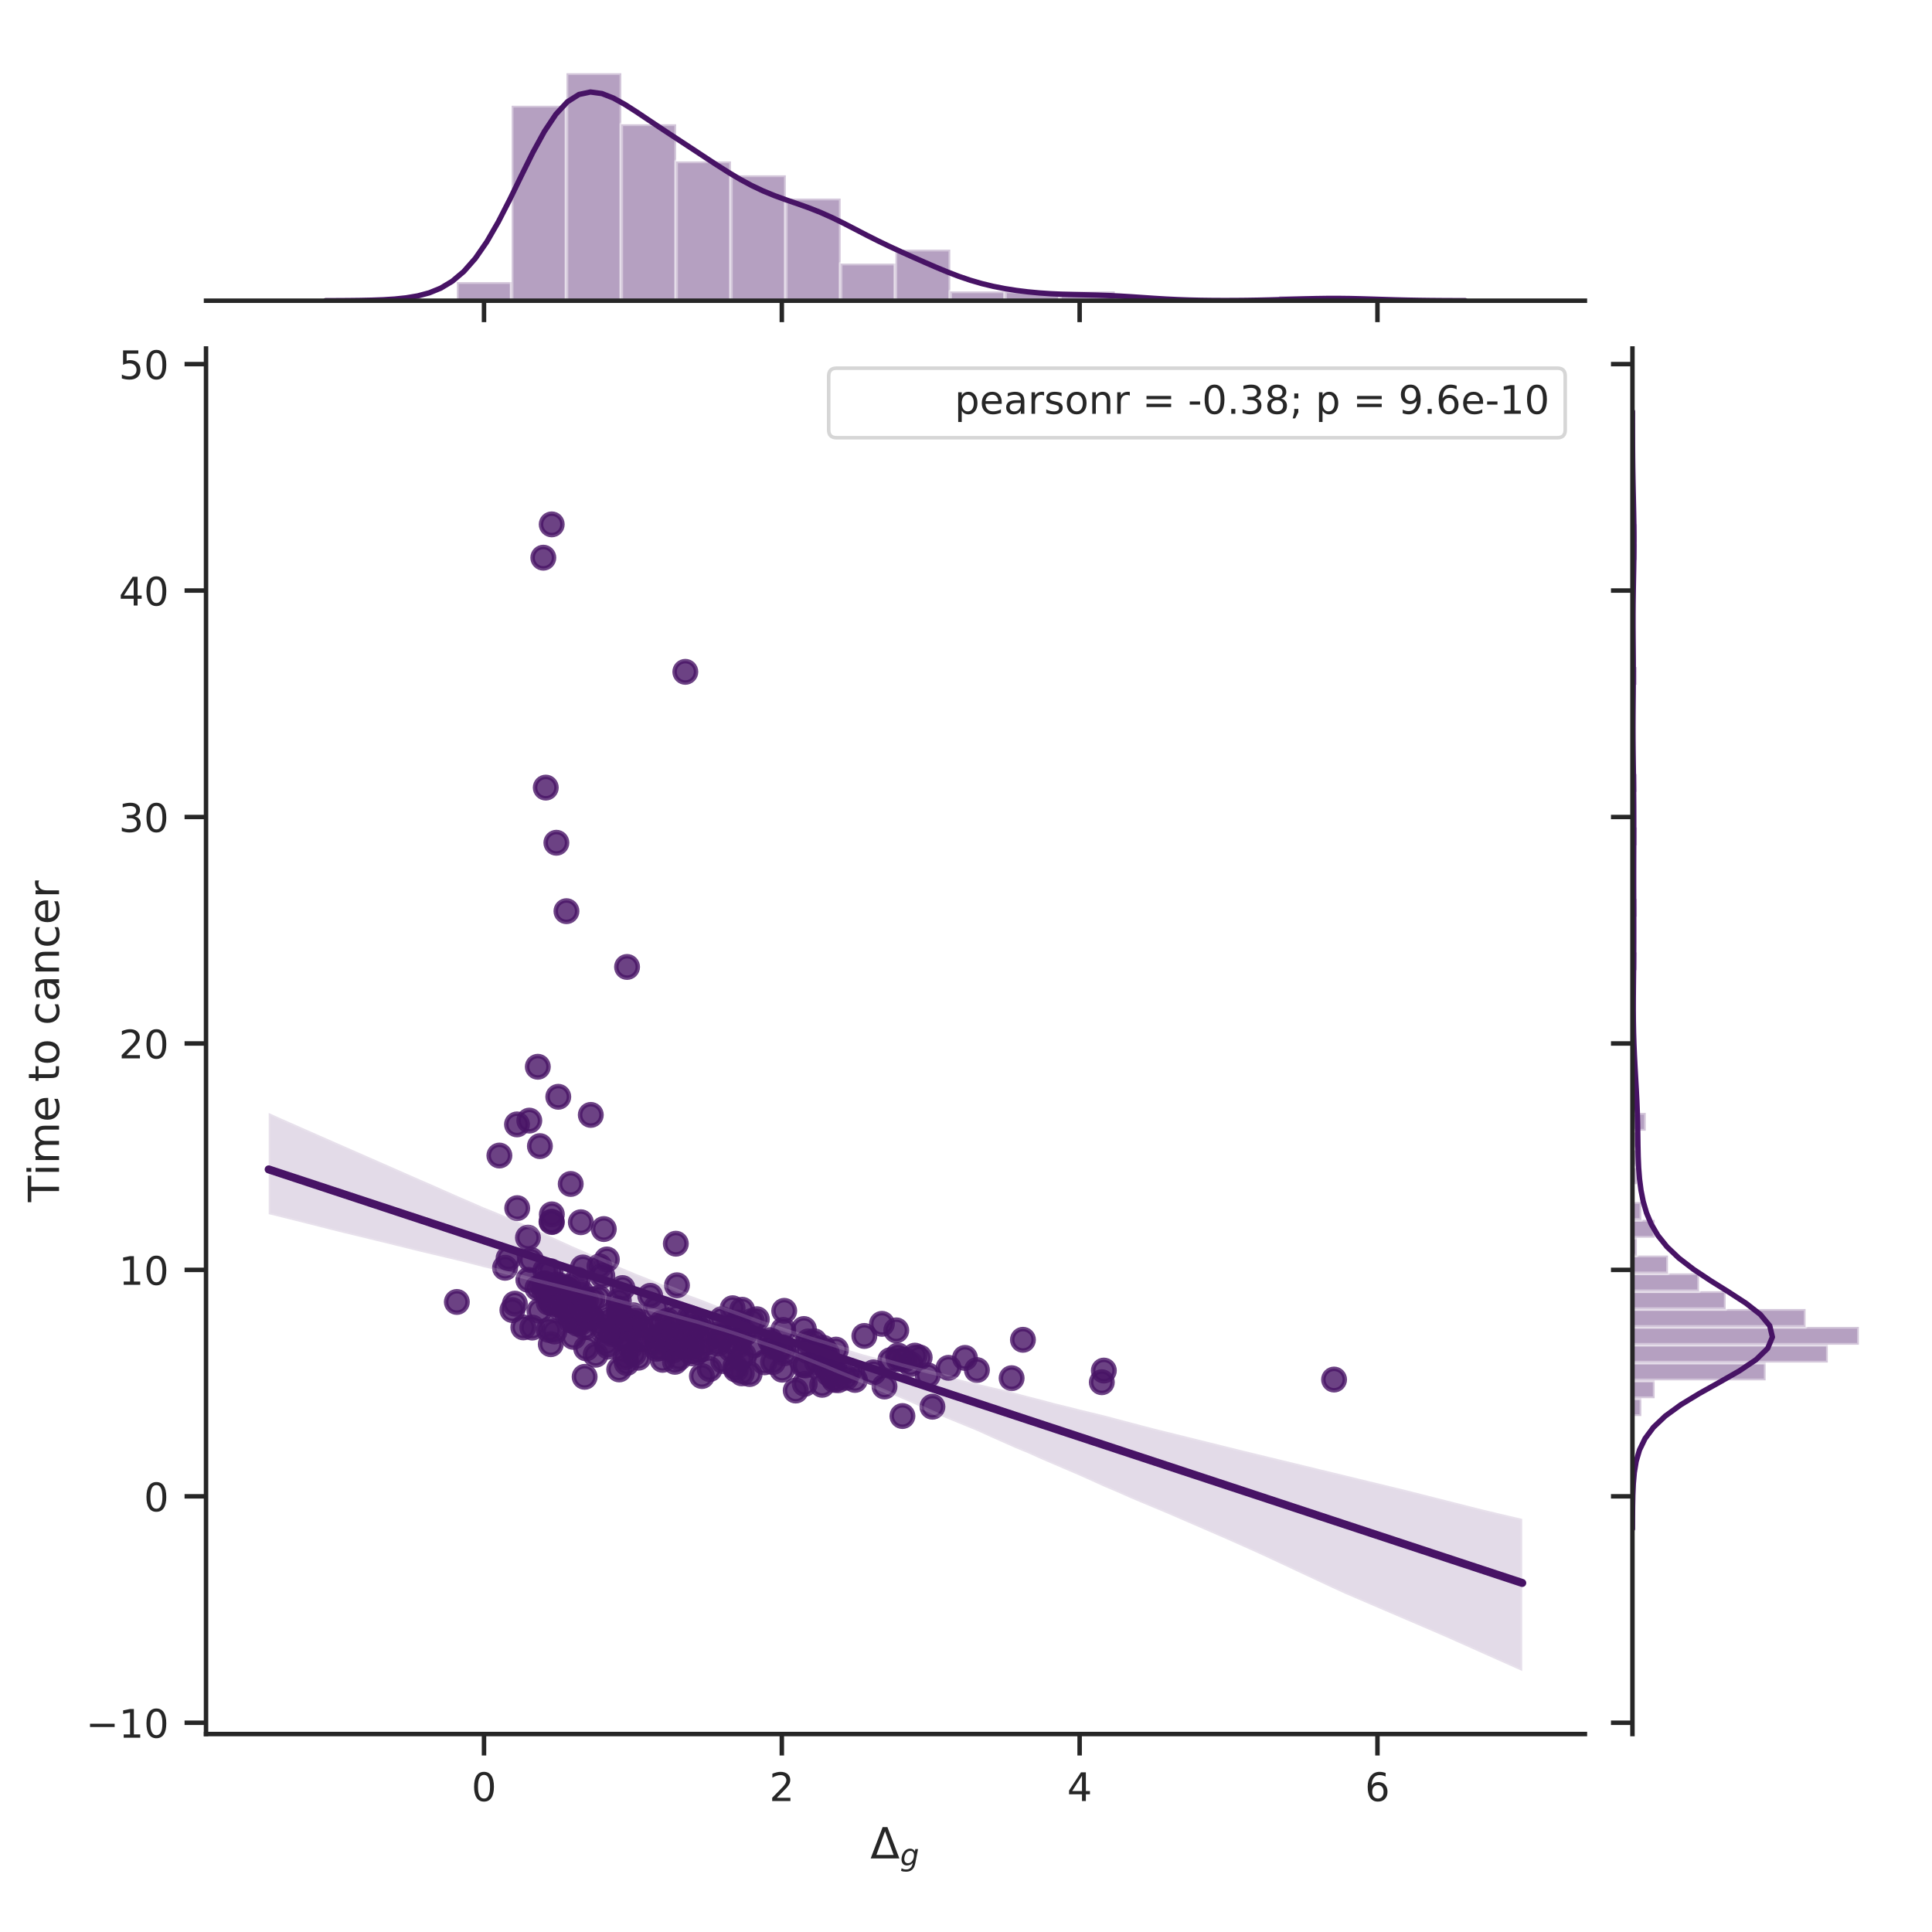 <?xml version="1.0" encoding="utf-8" standalone="no"?>
<!DOCTYPE svg PUBLIC "-//W3C//DTD SVG 1.1//EN"
  "http://www.w3.org/Graphics/SVG/1.1/DTD/svg11.dtd">
<!-- Created with matplotlib (http://matplotlib.org/) -->
<svg height="432pt" version="1.1" viewBox="0 0 432 432" width="432pt" xmlns="http://www.w3.org/2000/svg" xmlns:xlink="http://www.w3.org/1999/xlink">
 <defs>
  <style type="text/css">
*{stroke-linecap:butt;stroke-linejoin:round;}
  </style>
 </defs>
 <g id="figure_1">
  <g id="patch_1">
   <path d="M 0 432 
L 432 432 
L 432 0 
L 0 0 
z
" style="fill:#ffffff;"/>
  </g>
  <g id="axes_1">
   <g id="patch_2">
    <path d="M 46.068 387.732 
L 354.386 387.732 
L 354.386 77.923 
L 46.068 77.923 
z
" style="fill:#ffffff;"/>
   </g>
   <g id="matplotlib.axis_1">
    <g id="xtick_1">
     <g id="line2d_1">
      <defs>
       <path d="M 0 0 
L 0 4.8 
" id="m60c33b58a2" style="stroke:#262626;"/>
      </defs>
      <g>
       <use style="fill:#262626;stroke:#262626;" x="108.226" xlink:href="#m60c33b58a2" y="387.732"/>
      </g>
     </g>
     <g id="text_1">
      <!-- 0 -->
      <defs>
       <path d="M 31.781 66.406 
Q 24.172 66.406 20.328 58.906 
Q 16.5 51.422 16.5 36.375 
Q 16.5 21.391 20.328 13.891 
Q 24.172 6.391 31.781 6.391 
Q 39.453 6.391 43.281 13.891 
Q 47.125 21.391 47.125 36.375 
Q 47.125 51.422 43.281 58.906 
Q 39.453 66.406 31.781 66.406 
z
M 31.781 74.219 
Q 44.047 74.219 50.516 64.516 
Q 56.984 54.828 56.984 36.375 
Q 56.984 17.969 50.516 8.266 
Q 44.047 -1.422 31.781 -1.422 
Q 19.531 -1.422 13.062 8.266 
Q 6.594 17.969 6.594 36.375 
Q 6.594 54.828 13.062 64.516 
Q 19.531 74.219 31.781 74.219 
z
" id="DejaVuSans-30"/>
      </defs>
      <g style="fill:#262626;" transform="translate(105.427 402.719)scale(0.088 -0.088)">
       <use xlink:href="#DejaVuSans-30"/>
      </g>
     </g>
    </g>
    <g id="xtick_2">
     <g id="line2d_2">
      <g>
       <use style="fill:#262626;stroke:#262626;" x="174.818" xlink:href="#m60c33b58a2" y="387.732"/>
      </g>
     </g>
     <g id="text_2">
      <!-- 2 -->
      <defs>
       <path d="M 19.188 8.297 
L 53.609 8.297 
L 53.609 0 
L 7.328 0 
L 7.328 8.297 
Q 12.938 14.109 22.625 23.891 
Q 32.328 33.688 34.812 36.531 
Q 39.547 41.844 41.422 45.531 
Q 43.312 49.219 43.312 52.781 
Q 43.312 58.594 39.234 62.25 
Q 35.156 65.922 28.609 65.922 
Q 23.969 65.922 18.812 64.312 
Q 13.672 62.703 7.812 59.422 
L 7.812 69.391 
Q 13.766 71.781 18.938 73 
Q 24.125 74.219 28.422 74.219 
Q 39.75 74.219 46.484 68.547 
Q 53.219 62.891 53.219 53.422 
Q 53.219 48.922 51.531 44.891 
Q 49.859 40.875 45.406 35.406 
Q 44.188 33.984 37.641 27.219 
Q 31.109 20.453 19.188 8.297 
z
" id="DejaVuSans-32"/>
      </defs>
      <g style="fill:#262626;" transform="translate(172.019 402.719)scale(0.088 -0.088)">
       <use xlink:href="#DejaVuSans-32"/>
      </g>
     </g>
    </g>
    <g id="xtick_3">
     <g id="line2d_3">
      <g>
       <use style="fill:#262626;stroke:#262626;" x="241.41" xlink:href="#m60c33b58a2" y="387.732"/>
      </g>
     </g>
     <g id="text_3">
      <!-- 4 -->
      <defs>
       <path d="M 37.797 64.312 
L 12.891 25.391 
L 37.797 25.391 
z
M 35.203 72.906 
L 47.609 72.906 
L 47.609 25.391 
L 58.016 25.391 
L 58.016 17.188 
L 47.609 17.188 
L 47.609 0 
L 37.797 0 
L 37.797 17.188 
L 4.891 17.188 
L 4.891 26.703 
z
" id="DejaVuSans-34"/>
      </defs>
      <g style="fill:#262626;" transform="translate(238.611 402.719)scale(0.088 -0.088)">
       <use xlink:href="#DejaVuSans-34"/>
      </g>
     </g>
    </g>
    <g id="xtick_4">
     <g id="line2d_4">
      <g>
       <use style="fill:#262626;stroke:#262626;" x="308.002" xlink:href="#m60c33b58a2" y="387.732"/>
      </g>
     </g>
     <g id="text_4">
      <!-- 6 -->
      <defs>
       <path d="M 33.016 40.375 
Q 26.375 40.375 22.484 35.828 
Q 18.609 31.297 18.609 23.391 
Q 18.609 15.531 22.484 10.953 
Q 26.375 6.391 33.016 6.391 
Q 39.656 6.391 43.531 10.953 
Q 47.406 15.531 47.406 23.391 
Q 47.406 31.297 43.531 35.828 
Q 39.656 40.375 33.016 40.375 
z
M 52.594 71.297 
L 52.594 62.312 
Q 48.875 64.062 45.094 64.984 
Q 41.312 65.922 37.594 65.922 
Q 27.828 65.922 22.672 59.328 
Q 17.531 52.734 16.797 39.406 
Q 19.672 43.656 24.016 45.922 
Q 28.375 48.188 33.594 48.188 
Q 44.578 48.188 50.953 41.516 
Q 57.328 34.859 57.328 23.391 
Q 57.328 12.156 50.688 5.359 
Q 44.047 -1.422 33.016 -1.422 
Q 20.359 -1.422 13.672 8.266 
Q 6.984 17.969 6.984 36.375 
Q 6.984 53.656 15.188 63.938 
Q 23.391 74.219 37.203 74.219 
Q 40.922 74.219 44.703 73.484 
Q 48.484 72.75 52.594 71.297 
z
" id="DejaVuSans-36"/>
      </defs>
      <g style="fill:#262626;" transform="translate(305.203 402.719)scale(0.088 -0.088)">
       <use xlink:href="#DejaVuSans-36"/>
      </g>
     </g>
    </g>
    <g id="text_5">
     <!-- $\Delta_{g}$ -->
     <defs>
      <path d="M 34.188 63.188 
L 14.156 8.203 
L 54.25 8.203 
z
M 0.781 0 
L 28.609 72.906 
L 39.797 72.906 
L 67.578 0 
z
" id="DejaVuSans-394"/>
      <path d="M 59.625 54.688 
L 50.297 6.781 
Q 47.609 -7.125 40.016 -13.953 
Q 32.422 -20.797 19.578 -20.797 
Q 14.844 -20.797 10.781 -20.094 
Q 6.734 -19.391 3.219 -17.922 
L 4.891 -9.188 
Q 8.203 -11.328 11.906 -12.344 
Q 15.625 -13.375 19.828 -13.375 
Q 28.375 -13.375 33.859 -8.703 
Q 39.359 -4.047 41.109 4.688 
L 41.891 8.797 
Q 38.141 4.5 33.156 2.25 
Q 28.172 0 22.406 0 
Q 14.109 0 9.344 5.484 
Q 4.594 10.984 4.594 20.609 
Q 4.594 28.172 7.469 35.422 
Q 10.359 42.672 15.578 48.297 
Q 19.047 52 23.656 54 
Q 28.266 56 33.297 56 
Q 38.812 56 42.906 53.438 
Q 47.016 50.875 49.031 46.188 
L 50.594 54.688 
z
M 46.094 34.625 
Q 46.094 41.266 42.969 44.875 
Q 39.844 48.484 34.078 48.484 
Q 30.516 48.484 27.297 47.062 
Q 24.078 45.656 21.781 43.109 
Q 18.062 38.922 15.984 33.234 
Q 13.922 27.547 13.922 21.484 
Q 13.922 14.75 17.062 11.125 
Q 20.219 7.516 26.125 7.516 
Q 34.672 7.516 40.375 15.25 
Q 46.094 23 46.094 34.625 
z
" id="DejaVuSans-Oblique-67"/>
     </defs>
     <g style="fill:#262626;" transform="translate(194.611 415.557)scale(0.096 -0.096)">
      <use transform="translate(0 0.094)" xlink:href="#DejaVuSans-394"/>
      <use transform="translate(69.365 -16.312)scale(0.7)" xlink:href="#DejaVuSans-Oblique-67"/>
     </g>
    </g>
   </g>
   <g id="matplotlib.axis_2">
    <g id="ytick_1">
     <g id="line2d_5">
      <defs>
       <path d="M 0 0 
L -4.8 0 
" id="m1370b372dc" style="stroke:#262626;"/>
      </defs>
      <g>
       <use style="fill:#262626;stroke:#262626;" x="46.068" xlink:href="#m1370b372dc" y="385.212"/>
      </g>
     </g>
     <g id="text_6">
      <!-- −10 -->
      <defs>
       <path d="M 10.594 35.5 
L 73.188 35.5 
L 73.188 27.203 
L 10.594 27.203 
z
" id="DejaVuSans-2212"/>
       <path d="M 12.406 8.297 
L 28.516 8.297 
L 28.516 63.922 
L 10.984 60.406 
L 10.984 69.391 
L 28.422 72.906 
L 38.281 72.906 
L 38.281 8.297 
L 54.391 8.297 
L 54.391 0 
L 12.406 0 
z
" id="DejaVuSans-31"/>
      </defs>
      <g style="fill:#262626;" transform="translate(19.196 388.555)scale(0.088 -0.088)">
       <use xlink:href="#DejaVuSans-2212"/>
       <use x="83.789" xlink:href="#DejaVuSans-31"/>
       <use x="147.412" xlink:href="#DejaVuSans-30"/>
      </g>
     </g>
    </g>
    <g id="ytick_2">
     <g id="line2d_6">
      <g>
       <use style="fill:#262626;stroke:#262626;" x="46.068" xlink:href="#m1370b372dc" y="334.58"/>
      </g>
     </g>
     <g id="text_7">
      <!-- 0 -->
      <g style="fill:#262626;" transform="translate(32.169 337.923)scale(0.088 -0.088)">
       <use xlink:href="#DejaVuSans-30"/>
      </g>
     </g>
    </g>
    <g id="ytick_3">
     <g id="line2d_7">
      <g>
       <use style="fill:#262626;stroke:#262626;" x="46.068" xlink:href="#m1370b372dc" y="283.948"/>
      </g>
     </g>
     <g id="text_8">
      <!-- 10 -->
      <g style="fill:#262626;" transform="translate(26.57 287.291)scale(0.088 -0.088)">
       <use xlink:href="#DejaVuSans-31"/>
       <use x="63.623" xlink:href="#DejaVuSans-30"/>
      </g>
     </g>
    </g>
    <g id="ytick_4">
     <g id="line2d_8">
      <g>
       <use style="fill:#262626;stroke:#262626;" x="46.068" xlink:href="#m1370b372dc" y="233.316"/>
      </g>
     </g>
     <g id="text_9">
      <!-- 20 -->
      <g style="fill:#262626;" transform="translate(26.57 236.659)scale(0.088 -0.088)">
       <use xlink:href="#DejaVuSans-32"/>
       <use x="63.623" xlink:href="#DejaVuSans-30"/>
      </g>
     </g>
    </g>
    <g id="ytick_5">
     <g id="line2d_9">
      <g>
       <use style="fill:#262626;stroke:#262626;" x="46.068" xlink:href="#m1370b372dc" y="182.684"/>
      </g>
     </g>
     <g id="text_10">
      <!-- 30 -->
      <defs>
       <path d="M 40.578 39.312 
Q 47.656 37.797 51.625 33 
Q 55.609 28.219 55.609 21.188 
Q 55.609 10.406 48.188 4.484 
Q 40.766 -1.422 27.094 -1.422 
Q 22.516 -1.422 17.656 -0.516 
Q 12.797 0.391 7.625 2.203 
L 7.625 11.719 
Q 11.719 9.328 16.594 8.109 
Q 21.484 6.891 26.812 6.891 
Q 36.078 6.891 40.938 10.547 
Q 45.797 14.203 45.797 21.188 
Q 45.797 27.641 41.281 31.266 
Q 36.766 34.906 28.719 34.906 
L 20.219 34.906 
L 20.219 43.016 
L 29.109 43.016 
Q 36.375 43.016 40.234 45.922 
Q 44.094 48.828 44.094 54.297 
Q 44.094 59.906 40.109 62.906 
Q 36.141 65.922 28.719 65.922 
Q 24.656 65.922 20.016 65.031 
Q 15.375 64.156 9.812 62.312 
L 9.812 71.094 
Q 15.438 72.656 20.344 73.438 
Q 25.25 74.219 29.594 74.219 
Q 40.828 74.219 47.359 69.109 
Q 53.906 64.016 53.906 55.328 
Q 53.906 49.266 50.438 45.094 
Q 46.969 40.922 40.578 39.312 
z
" id="DejaVuSans-33"/>
      </defs>
      <g style="fill:#262626;" transform="translate(26.57 186.027)scale(0.088 -0.088)">
       <use xlink:href="#DejaVuSans-33"/>
       <use x="63.623" xlink:href="#DejaVuSans-30"/>
      </g>
     </g>
    </g>
    <g id="ytick_6">
     <g id="line2d_10">
      <g>
       <use style="fill:#262626;stroke:#262626;" x="46.068" xlink:href="#m1370b372dc" y="132.052"/>
      </g>
     </g>
     <g id="text_11">
      <!-- 40 -->
      <g style="fill:#262626;" transform="translate(26.57 135.395)scale(0.088 -0.088)">
       <use xlink:href="#DejaVuSans-34"/>
       <use x="63.623" xlink:href="#DejaVuSans-30"/>
      </g>
     </g>
    </g>
    <g id="ytick_7">
     <g id="line2d_11">
      <g>
       <use style="fill:#262626;stroke:#262626;" x="46.068" xlink:href="#m1370b372dc" y="81.42"/>
      </g>
     </g>
     <g id="text_12">
      <!-- 50 -->
      <defs>
       <path d="M 10.797 72.906 
L 49.516 72.906 
L 49.516 64.594 
L 19.828 64.594 
L 19.828 46.734 
Q 21.969 47.469 24.109 47.828 
Q 26.266 48.188 28.422 48.188 
Q 40.625 48.188 47.75 41.5 
Q 54.891 34.812 54.891 23.391 
Q 54.891 11.625 47.562 5.094 
Q 40.234 -1.422 26.906 -1.422 
Q 22.312 -1.422 17.547 -0.641 
Q 12.797 0.141 7.719 1.703 
L 7.719 11.625 
Q 12.109 9.234 16.797 8.062 
Q 21.484 6.891 26.703 6.891 
Q 35.156 6.891 40.078 11.328 
Q 45.016 15.766 45.016 23.391 
Q 45.016 31 40.078 35.438 
Q 35.156 39.891 26.703 39.891 
Q 22.75 39.891 18.812 39.016 
Q 14.891 38.141 10.797 36.281 
z
" id="DejaVuSans-35"/>
      </defs>
      <g style="fill:#262626;" transform="translate(26.57 84.763)scale(0.088 -0.088)">
       <use xlink:href="#DejaVuSans-35"/>
       <use x="63.623" xlink:href="#DejaVuSans-30"/>
      </g>
     </g>
    </g>
    <g id="text_13">
     <!-- Time to cancer -->
     <defs>
      <path d="M -0.297 72.906 
L 61.375 72.906 
L 61.375 64.594 
L 35.5 64.594 
L 35.5 0 
L 25.594 0 
L 25.594 64.594 
L -0.297 64.594 
z
" id="DejaVuSans-54"/>
      <path d="M 9.422 54.688 
L 18.406 54.688 
L 18.406 0 
L 9.422 0 
z
M 9.422 75.984 
L 18.406 75.984 
L 18.406 64.594 
L 9.422 64.594 
z
" id="DejaVuSans-69"/>
      <path d="M 52 44.188 
Q 55.375 50.25 60.062 53.125 
Q 64.75 56 71.094 56 
Q 79.641 56 84.281 50.016 
Q 88.922 44.047 88.922 33.016 
L 88.922 0 
L 79.891 0 
L 79.891 32.719 
Q 79.891 40.578 77.094 44.375 
Q 74.312 48.188 68.609 48.188 
Q 61.625 48.188 57.562 43.547 
Q 53.516 38.922 53.516 30.906 
L 53.516 0 
L 44.484 0 
L 44.484 32.719 
Q 44.484 40.625 41.703 44.406 
Q 38.922 48.188 33.109 48.188 
Q 26.219 48.188 22.156 43.531 
Q 18.109 38.875 18.109 30.906 
L 18.109 0 
L 9.078 0 
L 9.078 54.688 
L 18.109 54.688 
L 18.109 46.188 
Q 21.188 51.219 25.484 53.609 
Q 29.781 56 35.688 56 
Q 41.656 56 45.828 52.969 
Q 50 49.953 52 44.188 
z
" id="DejaVuSans-6d"/>
      <path d="M 56.203 29.594 
L 56.203 25.203 
L 14.891 25.203 
Q 15.484 15.922 20.484 11.062 
Q 25.484 6.203 34.422 6.203 
Q 39.594 6.203 44.453 7.469 
Q 49.312 8.734 54.109 11.281 
L 54.109 2.781 
Q 49.266 0.734 44.188 -0.344 
Q 39.109 -1.422 33.891 -1.422 
Q 20.797 -1.422 13.156 6.188 
Q 5.516 13.812 5.516 26.812 
Q 5.516 40.234 12.766 48.109 
Q 20.016 56 32.328 56 
Q 43.359 56 49.781 48.891 
Q 56.203 41.797 56.203 29.594 
z
M 47.219 32.234 
Q 47.125 39.594 43.094 43.984 
Q 39.062 48.391 32.422 48.391 
Q 24.906 48.391 20.391 44.141 
Q 15.875 39.891 15.188 32.172 
z
" id="DejaVuSans-65"/>
      <path id="DejaVuSans-20"/>
      <path d="M 18.312 70.219 
L 18.312 54.688 
L 36.812 54.688 
L 36.812 47.703 
L 18.312 47.703 
L 18.312 18.016 
Q 18.312 11.328 20.141 9.422 
Q 21.969 7.516 27.594 7.516 
L 36.812 7.516 
L 36.812 0 
L 27.594 0 
Q 17.188 0 13.234 3.875 
Q 9.281 7.766 9.281 18.016 
L 9.281 47.703 
L 2.688 47.703 
L 2.688 54.688 
L 9.281 54.688 
L 9.281 70.219 
z
" id="DejaVuSans-74"/>
      <path d="M 30.609 48.391 
Q 23.391 48.391 19.188 42.75 
Q 14.984 37.109 14.984 27.297 
Q 14.984 17.484 19.156 11.844 
Q 23.344 6.203 30.609 6.203 
Q 37.797 6.203 41.984 11.859 
Q 46.188 17.531 46.188 27.297 
Q 46.188 37.016 41.984 42.703 
Q 37.797 48.391 30.609 48.391 
z
M 30.609 56 
Q 42.328 56 49.016 48.375 
Q 55.719 40.766 55.719 27.297 
Q 55.719 13.875 49.016 6.219 
Q 42.328 -1.422 30.609 -1.422 
Q 18.844 -1.422 12.172 6.219 
Q 5.516 13.875 5.516 27.297 
Q 5.516 40.766 12.172 48.375 
Q 18.844 56 30.609 56 
z
" id="DejaVuSans-6f"/>
      <path d="M 48.781 52.594 
L 48.781 44.188 
Q 44.969 46.297 41.141 47.344 
Q 37.312 48.391 33.406 48.391 
Q 24.656 48.391 19.812 42.844 
Q 14.984 37.312 14.984 27.297 
Q 14.984 17.281 19.812 11.734 
Q 24.656 6.203 33.406 6.203 
Q 37.312 6.203 41.141 7.25 
Q 44.969 8.297 48.781 10.406 
L 48.781 2.094 
Q 45.016 0.344 40.984 -0.531 
Q 36.969 -1.422 32.422 -1.422 
Q 20.062 -1.422 12.781 6.344 
Q 5.516 14.109 5.516 27.297 
Q 5.516 40.672 12.859 48.328 
Q 20.219 56 33.016 56 
Q 37.156 56 41.109 55.141 
Q 45.062 54.297 48.781 52.594 
z
" id="DejaVuSans-63"/>
      <path d="M 34.281 27.484 
Q 23.391 27.484 19.188 25 
Q 14.984 22.516 14.984 16.5 
Q 14.984 11.719 18.141 8.906 
Q 21.297 6.109 26.703 6.109 
Q 34.188 6.109 38.703 11.406 
Q 43.219 16.703 43.219 25.484 
L 43.219 27.484 
z
M 52.203 31.203 
L 52.203 0 
L 43.219 0 
L 43.219 8.297 
Q 40.141 3.328 35.547 0.953 
Q 30.953 -1.422 24.312 -1.422 
Q 15.922 -1.422 10.953 3.297 
Q 6 8.016 6 15.922 
Q 6 25.141 12.172 29.828 
Q 18.359 34.516 30.609 34.516 
L 43.219 34.516 
L 43.219 35.406 
Q 43.219 41.609 39.141 45 
Q 35.062 48.391 27.688 48.391 
Q 23 48.391 18.547 47.266 
Q 14.109 46.141 10.016 43.891 
L 10.016 52.203 
Q 14.938 54.109 19.578 55.047 
Q 24.219 56 28.609 56 
Q 40.484 56 46.344 49.844 
Q 52.203 43.703 52.203 31.203 
z
" id="DejaVuSans-61"/>
      <path d="M 54.891 33.016 
L 54.891 0 
L 45.906 0 
L 45.906 32.719 
Q 45.906 40.484 42.875 44.328 
Q 39.844 48.188 33.797 48.188 
Q 26.516 48.188 22.312 43.547 
Q 18.109 38.922 18.109 30.906 
L 18.109 0 
L 9.078 0 
L 9.078 54.688 
L 18.109 54.688 
L 18.109 46.188 
Q 21.344 51.125 25.703 53.562 
Q 30.078 56 35.797 56 
Q 45.219 56 50.047 50.172 
Q 54.891 44.344 54.891 33.016 
z
" id="DejaVuSans-6e"/>
      <path d="M 41.109 46.297 
Q 39.594 47.172 37.812 47.578 
Q 36.031 48 33.891 48 
Q 26.266 48 22.188 43.047 
Q 18.109 38.094 18.109 28.812 
L 18.109 0 
L 9.078 0 
L 9.078 54.688 
L 18.109 54.688 
L 18.109 46.188 
Q 20.953 51.172 25.484 53.578 
Q 30.031 56 36.531 56 
Q 37.453 56 38.578 55.875 
Q 39.703 55.766 41.062 55.516 
z
" id="DejaVuSans-72"/>
     </defs>
     <g style="fill:#262626;" transform="translate(13.199 268.778)rotate(-90)scale(0.096 -0.096)">
      <use xlink:href="#DejaVuSans-54"/>
      <use x="61.037" xlink:href="#DejaVuSans-69"/>
      <use x="88.82" xlink:href="#DejaVuSans-6d"/>
      <use x="186.232" xlink:href="#DejaVuSans-65"/>
      <use x="247.756" xlink:href="#DejaVuSans-20"/>
      <use x="279.543" xlink:href="#DejaVuSans-74"/>
      <use x="318.752" xlink:href="#DejaVuSans-6f"/>
      <use x="379.934" xlink:href="#DejaVuSans-20"/>
      <use x="411.721" xlink:href="#DejaVuSans-63"/>
      <use x="466.701" xlink:href="#DejaVuSans-61"/>
      <use x="527.98" xlink:href="#DejaVuSans-6e"/>
      <use x="591.359" xlink:href="#DejaVuSans-63"/>
      <use x="646.34" xlink:href="#DejaVuSans-65"/>
      <use x="707.863" xlink:href="#DejaVuSans-72"/>
     </g>
    </g>
   </g>
   <g id="PathCollection_1">
    <defs>
     <path d="M 0 2.4 
C 0.636 2.4 1.247 2.147 1.697 1.697 
C 2.147 1.247 2.4 0.636 2.4 0 
C 2.4 -0.636 2.147 -1.247 1.697 -1.697 
C 1.247 -2.147 0.636 -2.4 0 -2.4 
C -0.636 -2.4 -1.247 -2.147 -1.697 -1.697 
C -2.147 -1.247 -2.4 -0.636 -2.4 0 
C -2.4 0.636 -2.147 1.247 -1.697 1.697 
C -1.247 2.147 -0.636 2.4 0 2.4 
z
" id="md36661bf9c" style="stroke:#471365;stroke-opacity:0.8;"/>
    </defs>
    <g clip-path="url(#pa72b70de83)">
     <use style="fill:#471365;fill-opacity:0.8;stroke:#471365;stroke-opacity:0.8;" x="122.036" xlink:href="#md36661bf9c" y="176.109"/>
     <use style="fill:#471365;fill-opacity:0.8;stroke:#471365;stroke-opacity:0.8;" x="129.701" xlink:href="#md36661bf9c" y="295.919"/>
     <use style="fill:#471365;fill-opacity:0.8;stroke:#471365;stroke-opacity:0.8;" x="121.745" xlink:href="#md36661bf9c" y="287.014"/>
     <use style="fill:#471365;fill-opacity:0.8;stroke:#471365;stroke-opacity:0.8;" x="166.612" xlink:href="#md36661bf9c" y="298.166"/>
     <use style="fill:#471365;fill-opacity:0.8;stroke:#471365;stroke-opacity:0.8;" x="142.551" xlink:href="#md36661bf9c" y="296.183"/>
     <use style="fill:#471365;fill-opacity:0.8;stroke:#471365;stroke-opacity:0.8;" x="197.204" xlink:href="#md36661bf9c" y="296.016"/>
     <use style="fill:#471365;fill-opacity:0.8;stroke:#471365;stroke-opacity:0.8;" x="183.833" xlink:href="#md36661bf9c" y="309.652"/>
     <use style="fill:#471365;fill-opacity:0.8;stroke:#471365;stroke-opacity:0.8;" x="167.616" xlink:href="#md36661bf9c" y="307.239"/>
     <use style="fill:#471365;fill-opacity:0.8;stroke:#471365;stroke-opacity:0.8;" x="124.353" xlink:href="#md36661bf9c" y="290.967"/>
     <use style="fill:#471365;fill-opacity:0.8;stroke:#471365;stroke-opacity:0.8;" x="246.367" xlink:href="#md36661bf9c" y="309.07"/>
     <use style="fill:#471365;fill-opacity:0.8;stroke:#471365;stroke-opacity:0.8;" x="138.555" xlink:href="#md36661bf9c" y="294.019"/>
     <use style="fill:#471365;fill-opacity:0.8;stroke:#471365;stroke-opacity:0.8;" x="150.922" xlink:href="#md36661bf9c" y="304.506"/>
     <use style="fill:#471365;fill-opacity:0.8;stroke:#471365;stroke-opacity:0.8;" x="145.39" xlink:href="#md36661bf9c" y="289.746"/>
     <use style="fill:#471365;fill-opacity:0.8;stroke:#471365;stroke-opacity:0.8;" x="180.565" xlink:href="#md36661bf9c" y="302.092"/>
     <use style="fill:#471365;fill-opacity:0.8;stroke:#471365;stroke-opacity:0.8;" x="191.177" xlink:href="#md36661bf9c" y="308.556"/>
     <use style="fill:#471365;fill-opacity:0.8;stroke:#471365;stroke-opacity:0.8;" x="204.569" xlink:href="#md36661bf9c" y="303.119"/>
     <use style="fill:#471365;fill-opacity:0.8;stroke:#471365;stroke-opacity:0.8;" x="146.68" xlink:href="#md36661bf9c" y="292.493"/>
     <use style="fill:#471365;fill-opacity:0.8;stroke:#471365;stroke-opacity:0.8;" x="129.163" xlink:href="#md36661bf9c" y="286.154"/>
     <use style="fill:#471365;fill-opacity:0.8;stroke:#471365;stroke-opacity:0.8;" x="175.101" xlink:href="#md36661bf9c" y="301.26"/>
     <use style="fill:#471365;fill-opacity:0.8;stroke:#471365;stroke-opacity:0.8;" x="152.28" xlink:href="#md36661bf9c" y="298.472"/>
     <use style="fill:#471365;fill-opacity:0.8;stroke:#471365;stroke-opacity:0.8;" x="184.735" xlink:href="#md36661bf9c" y="305.865"/>
     <use style="fill:#471365;fill-opacity:0.8;stroke:#471365;stroke-opacity:0.8;" x="186.929" xlink:href="#md36661bf9c" y="301.773"/>
     <use style="fill:#471365;fill-opacity:0.8;stroke:#471365;stroke-opacity:0.8;" x="138.375" xlink:href="#md36661bf9c" y="290.856"/>
     <use style="fill:#471365;fill-opacity:0.8;stroke:#471365;stroke-opacity:0.8;" x="148.154" xlink:href="#md36661bf9c" y="304.062"/>
     <use style="fill:#471365;fill-opacity:0.8;stroke:#471365;stroke-opacity:0.8;" x="161.538" xlink:href="#md36661bf9c" y="298.694"/>
     <use style="fill:#471365;fill-opacity:0.8;stroke:#471365;stroke-opacity:0.8;" x="150.279" xlink:href="#md36661bf9c" y="296.807"/>
     <use style="fill:#471365;fill-opacity:0.8;stroke:#471365;stroke-opacity:0.8;" x="130.776" xlink:href="#md36661bf9c" y="296.793"/>
     <use style="fill:#471365;fill-opacity:0.8;stroke:#471365;stroke-opacity:0.8;" x="127.614" xlink:href="#md36661bf9c" y="264.736"/>
     <use style="fill:#471365;fill-opacity:0.8;stroke:#471365;stroke-opacity:0.8;" x="129.875" xlink:href="#md36661bf9c" y="273.294"/>
     <use style="fill:#471365;fill-opacity:0.8;stroke:#471365;stroke-opacity:0.8;" x="132.46" xlink:href="#md36661bf9c" y="290.565"/>
     <use style="fill:#471365;fill-opacity:0.8;stroke:#471365;stroke-opacity:0.8;" x="184.868" xlink:href="#md36661bf9c" y="302.467"/>
     <use style="fill:#471365;fill-opacity:0.8;stroke:#471365;stroke-opacity:0.8;" x="139.869" xlink:href="#md36661bf9c" y="295.142"/>
     <use style="fill:#471365;fill-opacity:0.8;stroke:#471365;stroke-opacity:0.8;" x="172.842" xlink:href="#md36661bf9c" y="301.149"/>
     <use style="fill:#471365;fill-opacity:0.8;stroke:#471365;stroke-opacity:0.8;" x="141.643" xlink:href="#md36661bf9c" y="294.102"/>
     <use style="fill:#471365;fill-opacity:0.8;stroke:#471365;stroke-opacity:0.8;" x="127.11" xlink:href="#md36661bf9c" y="287.804"/>
     <use style="fill:#471365;fill-opacity:0.8;stroke:#471365;stroke-opacity:0.8;" x="131.067" xlink:href="#md36661bf9c" y="301.51"/>
     <use style="fill:#471365;fill-opacity:0.8;stroke:#471365;stroke-opacity:0.8;" x="151.117" xlink:href="#md36661bf9c" y="278.094"/>
     <use style="fill:#471365;fill-opacity:0.8;stroke:#471365;stroke-opacity:0.8;" x="134.034" xlink:href="#md36661bf9c" y="283.157"/>
     <use style="fill:#471365;fill-opacity:0.8;stroke:#471365;stroke-opacity:0.8;" x="154.741" xlink:href="#md36661bf9c" y="302.619"/>
     <use style="fill:#471365;fill-opacity:0.8;stroke:#471365;stroke-opacity:0.8;" x="123.413" xlink:href="#md36661bf9c" y="273.253"/>
     <use style="fill:#471365;fill-opacity:0.8;stroke:#471365;stroke-opacity:0.8;" x="157.783" xlink:href="#md36661bf9c" y="300.344"/>
     <use style="fill:#471365;fill-opacity:0.8;stroke:#471365;stroke-opacity:0.8;" x="182.687" xlink:href="#md36661bf9c" y="304.603"/>
     <use style="fill:#471365;fill-opacity:0.8;stroke:#471365;stroke-opacity:0.8;" x="169.235" xlink:href="#md36661bf9c" y="294.976"/>
     <use style="fill:#471365;fill-opacity:0.8;stroke:#471365;stroke-opacity:0.8;" x="187.409" xlink:href="#md36661bf9c" y="308.626"/>
     <use style="fill:#471365;fill-opacity:0.8;stroke:#471365;stroke-opacity:0.8;" x="200.918" xlink:href="#md36661bf9c" y="303.896"/>
     <use style="fill:#471365;fill-opacity:0.8;stroke:#471365;stroke-opacity:0.8;" x="156.944" xlink:href="#md36661bf9c" y="307.683"/>
     <use style="fill:#471365;fill-opacity:0.8;stroke:#471365;stroke-opacity:0.8;" x="136.026" xlink:href="#md36661bf9c" y="301.107"/>
     <use style="fill:#471365;fill-opacity:0.8;stroke:#471365;stroke-opacity:0.8;" x="128.454" xlink:href="#md36661bf9c" y="295.351"/>
     <use style="fill:#471365;fill-opacity:0.8;stroke:#471365;stroke-opacity:0.8;" x="163.423" xlink:href="#md36661bf9c" y="301.704"/>
     <use style="fill:#471365;fill-opacity:0.8;stroke:#471365;stroke-opacity:0.8;" x="186.178" xlink:href="#md36661bf9c" y="307.891"/>
     <use style="fill:#471365;fill-opacity:0.8;stroke:#471365;stroke-opacity:0.8;" x="201.784" xlink:href="#md36661bf9c" y="316.63"/>
     <use style="fill:#471365;fill-opacity:0.8;stroke:#471365;stroke-opacity:0.8;" x="141.929" xlink:href="#md36661bf9c" y="295.309"/>
     <use style="fill:#471365;fill-opacity:0.8;stroke:#471365;stroke-opacity:0.8;" x="155.547" xlink:href="#md36661bf9c" y="297.168"/>
     <use style="fill:#471365;fill-opacity:0.8;stroke:#471365;stroke-opacity:0.8;" x="154.971" xlink:href="#md36661bf9c" y="297.445"/>
     <use style="fill:#471365;fill-opacity:0.8;stroke:#471365;stroke-opacity:0.8;" x="128.201" xlink:href="#md36661bf9c" y="298.929"/>
     <use style="fill:#471365;fill-opacity:0.8;stroke:#471365;stroke-opacity:0.8;" x="151.371" xlink:href="#md36661bf9c" y="287.388"/>
     <use style="fill:#471365;fill-opacity:0.8;stroke:#471365;stroke-opacity:0.8;" x="118.759" xlink:href="#md36661bf9c" y="281.742"/>
     <use style="fill:#471365;fill-opacity:0.8;stroke:#471365;stroke-opacity:0.8;" x="133.88" xlink:href="#md36661bf9c" y="290.232"/>
     <use style="fill:#471365;fill-opacity:0.8;stroke:#471365;stroke-opacity:0.8;" x="134.537" xlink:href="#md36661bf9c" y="296.044"/>
     <use style="fill:#471365;fill-opacity:0.8;stroke:#471365;stroke-opacity:0.8;" x="218.441" xlink:href="#md36661bf9c" y="306.351"/>
     <use style="fill:#471365;fill-opacity:0.8;stroke:#471365;stroke-opacity:0.8;" x="134.756" xlink:href="#md36661bf9c" y="297.404"/>
     <use style="fill:#471365;fill-opacity:0.8;stroke:#471365;stroke-opacity:0.8;" x="127.589" xlink:href="#md36661bf9c" y="295.24"/>
     <use style="fill:#471365;fill-opacity:0.8;stroke:#471365;stroke-opacity:0.8;" x="180.103" xlink:href="#md36661bf9c" y="305.324"/>
     <use style="fill:#471365;fill-opacity:0.8;stroke:#471365;stroke-opacity:0.8;" x="165.485" xlink:href="#md36661bf9c" y="299.096"/>
     <use style="fill:#471365;fill-opacity:0.8;stroke:#471365;stroke-opacity:0.8;" x="189.941" xlink:href="#md36661bf9c" y="306.49"/>
     <use style="fill:#471365;fill-opacity:0.8;stroke:#471365;stroke-opacity:0.8;" x="126.67" xlink:href="#md36661bf9c" y="290.176"/>
     <use style="fill:#471365;fill-opacity:0.8;stroke:#471365;stroke-opacity:0.8;" x="130.326" xlink:href="#md36661bf9c" y="283.407"/>
     <use style="fill:#471365;fill-opacity:0.8;stroke:#471365;stroke-opacity:0.8;" x="127.382" xlink:href="#md36661bf9c" y="293.242"/>
     <use style="fill:#471365;fill-opacity:0.8;stroke:#471365;stroke-opacity:0.8;" x="165.87" xlink:href="#md36661bf9c" y="307.086"/>
     <use style="fill:#471365;fill-opacity:0.8;stroke:#471365;stroke-opacity:0.8;" x="118.353" xlink:href="#md36661bf9c" y="250.572"/>
     <use style="fill:#471365;fill-opacity:0.8;stroke:#471365;stroke-opacity:0.8;" x="170.948" xlink:href="#md36661bf9c" y="304.617"/>
     <use style="fill:#471365;fill-opacity:0.8;stroke:#471365;stroke-opacity:0.8;" x="118.052" xlink:href="#md36661bf9c" y="276.735"/>
     <use style="fill:#471365;fill-opacity:0.8;stroke:#471365;stroke-opacity:0.8;" x="173.111" xlink:href="#md36661bf9c" y="300.677"/>
     <use style="fill:#471365;fill-opacity:0.8;stroke:#471365;stroke-opacity:0.8;" x="126.773" xlink:href="#md36661bf9c" y="293.7"/>
     <use style="fill:#471365;fill-opacity:0.8;stroke:#471365;stroke-opacity:0.8;" x="186.284" xlink:href="#md36661bf9c" y="305.962"/>
     <use style="fill:#471365;fill-opacity:0.8;stroke:#471365;stroke-opacity:0.8;" x="121.486" xlink:href="#md36661bf9c" y="124.7"/>
     <use style="fill:#471365;fill-opacity:0.8;stroke:#471365;stroke-opacity:0.8;" x="123.118" xlink:href="#md36661bf9c" y="284.239"/>
     <use style="fill:#471365;fill-opacity:0.8;stroke:#471365;stroke-opacity:0.8;" x="137.438" xlink:href="#md36661bf9c" y="298.083"/>
     <use style="fill:#471365;fill-opacity:0.8;stroke:#471365;stroke-opacity:0.8;" x="112.929" xlink:href="#md36661bf9c" y="283.476"/>
     <use style="fill:#471365;fill-opacity:0.8;stroke:#471365;stroke-opacity:0.8;" x="185.229" xlink:href="#md36661bf9c" y="307.1"/>
     <use style="fill:#471365;fill-opacity:0.8;stroke:#471365;stroke-opacity:0.8;" x="165.952" xlink:href="#md36661bf9c" y="292.867"/>
     <use style="fill:#471365;fill-opacity:0.8;stroke:#471365;stroke-opacity:0.8;" x="140.132" xlink:href="#md36661bf9c" y="304.783"/>
     <use style="fill:#471365;fill-opacity:0.8;stroke:#471365;stroke-opacity:0.8;" x="195.298" xlink:href="#md36661bf9c" y="306.864"/>
     <use style="fill:#471365;fill-opacity:0.8;stroke:#471365;stroke-opacity:0.8;" x="142.831" xlink:href="#md36661bf9c" y="299.248"/>
     <use style="fill:#471365;fill-opacity:0.8;stroke:#471365;stroke-opacity:0.8;" x="141.744" xlink:href="#md36661bf9c" y="296.141"/>
     <use style="fill:#471365;fill-opacity:0.8;stroke:#471365;stroke-opacity:0.8;" x="202.222" xlink:href="#md36661bf9c" y="304.034"/>
     <use style="fill:#471365;fill-opacity:0.8;stroke:#471365;stroke-opacity:0.8;" x="125.151" xlink:href="#md36661bf9c" y="287.388"/>
     <use style="fill:#471365;fill-opacity:0.8;stroke:#471365;stroke-opacity:0.8;" x="147.942" xlink:href="#md36661bf9c" y="295.781"/>
     <use style="fill:#471365;fill-opacity:0.8;stroke:#471365;stroke-opacity:0.8;" x="132.102" xlink:href="#md36661bf9c" y="249.296"/>
     <use style="fill:#471365;fill-opacity:0.8;stroke:#471365;stroke-opacity:0.8;" x="114.57" xlink:href="#md36661bf9c" y="292.937"/>
     <use style="fill:#471365;fill-opacity:0.8;stroke:#471365;stroke-opacity:0.8;" x="125.832" xlink:href="#md36661bf9c" y="288.04"/>
     <use style="fill:#471365;fill-opacity:0.8;stroke:#471365;stroke-opacity:0.8;" x="130.726" xlink:href="#md36661bf9c" y="307.863"/>
     <use style="fill:#471365;fill-opacity:0.8;stroke:#471365;stroke-opacity:0.8;" x="126.659" xlink:href="#md36661bf9c" y="203.741"/>
     <use style="fill:#471365;fill-opacity:0.8;stroke:#471365;stroke-opacity:0.8;" x="132.303" xlink:href="#md36661bf9c" y="294.56"/>
     <use style="fill:#471365;fill-opacity:0.8;stroke:#471365;stroke-opacity:0.8;" x="200.408" xlink:href="#md36661bf9c" y="297.473"/>
     <use style="fill:#471365;fill-opacity:0.8;stroke:#471365;stroke-opacity:0.8;" x="150.679" xlink:href="#md36661bf9c" y="298.791"/>
     <use style="fill:#471365;fill-opacity:0.8;stroke:#471365;stroke-opacity:0.8;" x="212.093" xlink:href="#md36661bf9c" y="305.851"/>
     <use style="fill:#471365;fill-opacity:0.8;stroke:#471365;stroke-opacity:0.8;" x="123.366" xlink:href="#md36661bf9c" y="117.251"/>
     <use style="fill:#471365;fill-opacity:0.8;stroke:#471365;stroke-opacity:0.8;" x="197.775" xlink:href="#md36661bf9c" y="310.027"/>
     <use style="fill:#471365;fill-opacity:0.8;stroke:#471365;stroke-opacity:0.8;" x="119.009" xlink:href="#md36661bf9c" y="296.849"/>
     <use style="fill:#471365;fill-opacity:0.8;stroke:#471365;stroke-opacity:0.8;" x="175.352" xlink:href="#md36661bf9c" y="293.103"/>
     <use style="fill:#471365;fill-opacity:0.8;stroke:#471365;stroke-opacity:0.8;" x="175.135" xlink:href="#md36661bf9c" y="297.376"/>
     <use style="fill:#471365;fill-opacity:0.8;stroke:#471365;stroke-opacity:0.8;" x="172.189" xlink:href="#md36661bf9c" y="299.665"/>
     <use style="fill:#471365;fill-opacity:0.8;stroke:#471365;stroke-opacity:0.8;" x="168.124" xlink:href="#md36661bf9c" y="295.364"/>
     <use style="fill:#471365;fill-opacity:0.8;stroke:#471365;stroke-opacity:0.8;" x="123.395" xlink:href="#md36661bf9c" y="271.533"/>
     <use style="fill:#471365;fill-opacity:0.8;stroke:#471365;stroke-opacity:0.8;" x="200.802" xlink:href="#md36661bf9c" y="303.091"/>
     <use style="fill:#471365;fill-opacity:0.8;stroke:#471365;stroke-opacity:0.8;" x="129.873" xlink:href="#md36661bf9c" y="290.01"/>
     <use style="fill:#471365;fill-opacity:0.8;stroke:#471365;stroke-opacity:0.8;" x="123.154" xlink:href="#md36661bf9c" y="300.566"/>
     <use style="fill:#471365;fill-opacity:0.8;stroke:#471365;stroke-opacity:0.8;" x="139.185" xlink:href="#md36661bf9c" y="288.012"/>
     <use style="fill:#471365;fill-opacity:0.8;stroke:#471365;stroke-opacity:0.8;" x="138.457" xlink:href="#md36661bf9c" y="306.212"/>
     <use style="fill:#471365;fill-opacity:0.8;stroke:#471365;stroke-opacity:0.8;" x="154.167" xlink:href="#md36661bf9c" y="294.657"/>
     <use style="fill:#471365;fill-opacity:0.8;stroke:#471365;stroke-opacity:0.8;" x="139.837" xlink:href="#md36661bf9c" y="298.805"/>
     <use style="fill:#471365;fill-opacity:0.8;stroke:#471365;stroke-opacity:0.8;" x="124.405" xlink:href="#md36661bf9c" y="188.441"/>
     <use style="fill:#471365;fill-opacity:0.8;stroke:#471365;stroke-opacity:0.8;" x="141.63" xlink:href="#md36661bf9c" y="295.725"/>
     <use style="fill:#471365;fill-opacity:0.8;stroke:#471365;stroke-opacity:0.8;" x="130.005" xlink:href="#md36661bf9c" y="289.039"/>
     <use style="fill:#471365;fill-opacity:0.8;stroke:#471365;stroke-opacity:0.8;" x="128.992" xlink:href="#md36661bf9c" y="293.603"/>
     <use style="fill:#471365;fill-opacity:0.8;stroke:#471365;stroke-opacity:0.8;" x="132.367" xlink:href="#md36661bf9c" y="294.768"/>
     <use style="fill:#471365;fill-opacity:0.8;stroke:#471365;stroke-opacity:0.8;" x="121.246" xlink:href="#md36661bf9c" y="287.43"/>
     <use style="fill:#471365;fill-opacity:0.8;stroke:#471365;stroke-opacity:0.8;" x="123.608" xlink:href="#md36661bf9c" y="291.619"/>
     <use style="fill:#471365;fill-opacity:0.8;stroke:#471365;stroke-opacity:0.8;" x="141.614" xlink:href="#md36661bf9c" y="296.197"/>
     <use style="fill:#471365;fill-opacity:0.8;stroke:#471365;stroke-opacity:0.8;" x="120.17" xlink:href="#md36661bf9c" y="288.026"/>
     <use style="fill:#471365;fill-opacity:0.8;stroke:#471365;stroke-opacity:0.8;" x="123.973" xlink:href="#md36661bf9c" y="297.723"/>
     <use style="fill:#471365;fill-opacity:0.8;stroke:#471365;stroke-opacity:0.8;" x="147.679" xlink:href="#md36661bf9c" y="301.454"/>
     <use style="fill:#471365;fill-opacity:0.8;stroke:#471365;stroke-opacity:0.8;" x="158.685" xlink:href="#md36661bf9c" y="306.143"/>
     <use style="fill:#471365;fill-opacity:0.8;stroke:#471365;stroke-opacity:0.8;" x="139.459" xlink:href="#md36661bf9c" y="297.029"/>
     <use style="fill:#471365;fill-opacity:0.8;stroke:#471365;stroke-opacity:0.8;" x="174.9" xlink:href="#md36661bf9c" y="306.268"/>
     <use style="fill:#471365;fill-opacity:0.8;stroke:#471365;stroke-opacity:0.8;" x="129.884" xlink:href="#md36661bf9c" y="292.437"/>
     <use style="fill:#471365;fill-opacity:0.8;stroke:#471365;stroke-opacity:0.8;" x="121.809" xlink:href="#md36661bf9c" y="286.944"/>
     <use style="fill:#471365;fill-opacity:0.8;stroke:#471365;stroke-opacity:0.8;" x="203.594" xlink:href="#md36661bf9c" y="304.991"/>
     <use style="fill:#471365;fill-opacity:0.8;stroke:#471365;stroke-opacity:0.8;" x="156.956" xlink:href="#md36661bf9c" y="297.556"/>
     <use style="fill:#471365;fill-opacity:0.8;stroke:#471365;stroke-opacity:0.8;" x="179.754" xlink:href="#md36661bf9c" y="297.168"/>
     <use style="fill:#471365;fill-opacity:0.8;stroke:#471365;stroke-opacity:0.8;" x="133.191" xlink:href="#md36661bf9c" y="302.924"/>
     <use style="fill:#471365;fill-opacity:0.8;stroke:#471365;stroke-opacity:0.8;" x="155.863" xlink:href="#md36661bf9c" y="302.3"/>
     <use style="fill:#471365;fill-opacity:0.8;stroke:#471365;stroke-opacity:0.8;" x="185.616" xlink:href="#md36661bf9c" y="304.645"/>
     <use style="fill:#471365;fill-opacity:0.8;stroke:#471365;stroke-opacity:0.8;" x="154.723" xlink:href="#md36661bf9c" y="301.204"/>
     <use style="fill:#471365;fill-opacity:0.8;stroke:#471365;stroke-opacity:0.8;" x="168.681" xlink:href="#md36661bf9c" y="300.788"/>
     <use style="fill:#471365;fill-opacity:0.8;stroke:#471365;stroke-opacity:0.8;" x="126.36" xlink:href="#md36661bf9c" y="290.329"/>
     <use style="fill:#471365;fill-opacity:0.8;stroke:#471365;stroke-opacity:0.8;" x="161.098" xlink:href="#md36661bf9c" y="299.484"/>
     <use style="fill:#471365;fill-opacity:0.8;stroke:#471365;stroke-opacity:0.8;" x="136.497" xlink:href="#md36661bf9c" y="297.764"/>
     <use style="fill:#471365;fill-opacity:0.8;stroke:#471365;stroke-opacity:0.8;" x="146.819" xlink:href="#md36661bf9c" y="301.607"/>
     <use style="fill:#471365;fill-opacity:0.8;stroke:#471365;stroke-opacity:0.8;" x="121.92" xlink:href="#md36661bf9c" y="284.114"/>
     <use style="fill:#471365;fill-opacity:0.8;stroke:#471365;stroke-opacity:0.8;" x="152.255" xlink:href="#md36661bf9c" y="301.191"/>
     <use style="fill:#471365;fill-opacity:0.8;stroke:#471365;stroke-opacity:0.8;" x="124.83" xlink:href="#md36661bf9c" y="245.246"/>
     <use style="fill:#471365;fill-opacity:0.8;stroke:#471365;stroke-opacity:0.8;" x="128.386" xlink:href="#md36661bf9c" y="290.287"/>
     <use style="fill:#471365;fill-opacity:0.8;stroke:#471365;stroke-opacity:0.8;" x="186.515" xlink:href="#md36661bf9c" y="308.556"/>
     <use style="fill:#471365;fill-opacity:0.8;stroke:#471365;stroke-opacity:0.8;" x="117.016" xlink:href="#md36661bf9c" y="296.807"/>
     <use style="fill:#471365;fill-opacity:0.8;stroke:#471365;stroke-opacity:0.8;" x="123.039" xlink:href="#md36661bf9c" y="290.801"/>
     <use style="fill:#471365;fill-opacity:0.8;stroke:#471365;stroke-opacity:0.8;" x="111.664" xlink:href="#md36661bf9c" y="258.382"/>
     <use style="fill:#471365;fill-opacity:0.8;stroke:#471365;stroke-opacity:0.8;" x="120.725" xlink:href="#md36661bf9c" y="256.274"/>
     <use style="fill:#471365;fill-opacity:0.8;stroke:#471365;stroke-opacity:0.8;" x="135.698" xlink:href="#md36661bf9c" y="281.617"/>
     <use style="fill:#471365;fill-opacity:0.8;stroke:#471365;stroke-opacity:0.8;" x="182.929" xlink:href="#md36661bf9c" y="301.842"/>
     <use style="fill:#471365;fill-opacity:0.8;stroke:#471365;stroke-opacity:0.8;" x="146.346" xlink:href="#md36661bf9c" y="300.122"/>
     <use style="fill:#471365;fill-opacity:0.8;stroke:#471365;stroke-opacity:0.8;" x="135.645" xlink:href="#md36661bf9c" y="300.261"/>
     <use style="fill:#471365;fill-opacity:0.8;stroke:#471365;stroke-opacity:0.8;" x="160.465" xlink:href="#md36661bf9c" y="298.416"/>
     <use style="fill:#471365;fill-opacity:0.8;stroke:#471365;stroke-opacity:0.8;" x="153.239" xlink:href="#md36661bf9c" y="150.224"/>
     <use style="fill:#471365;fill-opacity:0.8;stroke:#471365;stroke-opacity:0.8;" x="135.014" xlink:href="#md36661bf9c" y="274.82"/>
     <use style="fill:#471365;fill-opacity:0.8;stroke:#471365;stroke-opacity:0.8;" x="207.457" xlink:href="#md36661bf9c" y="307.53"/>
     <use style="fill:#471365;fill-opacity:0.8;stroke:#471365;stroke-opacity:0.8;" x="143.643" xlink:href="#md36661bf9c" y="299.443"/>
     <use style="fill:#471365;fill-opacity:0.8;stroke:#471365;stroke-opacity:0.8;" x="186.567" xlink:href="#md36661bf9c" y="305.962"/>
     <use style="fill:#471365;fill-opacity:0.8;stroke:#471365;stroke-opacity:0.8;" x="226.202" xlink:href="#md36661bf9c" y="308.168"/>
     <use style="fill:#471365;fill-opacity:0.8;stroke:#471365;stroke-opacity:0.8;" x="179.945" xlink:href="#md36661bf9c" y="309.43"/>
     <use style="fill:#471365;fill-opacity:0.8;stroke:#471365;stroke-opacity:0.8;" x="152.684" xlink:href="#md36661bf9c" y="300.289"/>
     <use style="fill:#471365;fill-opacity:0.8;stroke:#471365;stroke-opacity:0.8;" x="228.731" xlink:href="#md36661bf9c" y="299.581"/>
     <use style="fill:#471365;fill-opacity:0.8;stroke:#471365;stroke-opacity:0.8;" x="161.709" xlink:href="#md36661bf9c" y="304.326"/>
     <use style="fill:#471365;fill-opacity:0.8;stroke:#471365;stroke-opacity:0.8;" x="164.544" xlink:href="#md36661bf9c" y="306.24"/>
     <use style="fill:#471365;fill-opacity:0.8;stroke:#471365;stroke-opacity:0.8;" x="172.848" xlink:href="#md36661bf9c" y="304.547"/>
     <use style="fill:#471365;fill-opacity:0.8;stroke:#471365;stroke-opacity:0.8;" x="139.159" xlink:href="#md36661bf9c" y="299.29"/>
     <use style="fill:#471365;fill-opacity:0.8;stroke:#471365;stroke-opacity:0.8;" x="154.136" xlink:href="#md36661bf9c" y="298.652"/>
     <use style="fill:#471365;fill-opacity:0.8;stroke:#471365;stroke-opacity:0.8;" x="134.685" xlink:href="#md36661bf9c" y="285.266"/>
     <use style="fill:#471365;fill-opacity:0.8;stroke:#471365;stroke-opacity:0.8;" x="246.825" xlink:href="#md36661bf9c" y="306.462"/>
     <use style="fill:#471365;fill-opacity:0.8;stroke:#471365;stroke-opacity:0.8;" x="115.128" xlink:href="#md36661bf9c" y="291.508"/>
     <use style="fill:#471365;fill-opacity:0.8;stroke:#471365;stroke-opacity:0.8;" x="156.586" xlink:href="#md36661bf9c" y="301.787"/>
     <use style="fill:#471365;fill-opacity:0.8;stroke:#471365;stroke-opacity:0.8;" x="163.812" xlink:href="#md36661bf9c" y="292.521"/>
     <use style="fill:#471365;fill-opacity:0.8;stroke:#471365;stroke-opacity:0.8;" x="160.625" xlink:href="#md36661bf9c" y="300.414"/>
     <use style="fill:#471365;fill-opacity:0.8;stroke:#471365;stroke-opacity:0.8;" x="179.656" xlink:href="#md36661bf9c" y="305.213"/>
     <use style="fill:#471365;fill-opacity:0.8;stroke:#471365;stroke-opacity:0.8;" x="215.771" xlink:href="#md36661bf9c" y="303.632"/>
     <use style="fill:#471365;fill-opacity:0.8;stroke:#471365;stroke-opacity:0.8;" x="124.436" xlink:href="#md36661bf9c" y="287.194"/>
     <use style="fill:#471365;fill-opacity:0.8;stroke:#471365;stroke-opacity:0.8;" x="161.425" xlink:href="#md36661bf9c" y="294.948"/>
     <use style="fill:#471365;fill-opacity:0.8;stroke:#471365;stroke-opacity:0.8;" x="120.607" xlink:href="#md36661bf9c" y="293.089"/>
     <use style="fill:#471365;fill-opacity:0.8;stroke:#471365;stroke-opacity:0.8;" x="150.441" xlink:href="#md36661bf9c" y="301.981"/>
     <use style="fill:#471365;fill-opacity:0.8;stroke:#471365;stroke-opacity:0.8;" x="146.858" xlink:href="#md36661bf9c" y="299.124"/>
     <use style="fill:#471365;fill-opacity:0.8;stroke:#471365;stroke-opacity:0.8;" x="129.114" xlink:href="#md36661bf9c" y="295.989"/>
     <use style="fill:#471365;fill-opacity:0.8;stroke:#471365;stroke-opacity:0.8;" x="189.171" xlink:href="#md36661bf9c" y="308.071"/>
     <use style="fill:#471365;fill-opacity:0.8;stroke:#471365;stroke-opacity:0.8;" x="164.899" xlink:href="#md36661bf9c" y="295.725"/>
     <use style="fill:#471365;fill-opacity:0.8;stroke:#471365;stroke-opacity:0.8;" x="147.661" xlink:href="#md36661bf9c" y="298.569"/>
     <use style="fill:#471365;fill-opacity:0.8;stroke:#471365;stroke-opacity:0.8;" x="130.793" xlink:href="#md36661bf9c" y="294.324"/>
     <use style="fill:#471365;fill-opacity:0.8;stroke:#471365;stroke-opacity:0.8;" x="136.785" xlink:href="#md36661bf9c" y="298.277"/>
     <use style="fill:#471365;fill-opacity:0.8;stroke:#471365;stroke-opacity:0.8;" x="131.589" xlink:href="#md36661bf9c" y="294.56"/>
     <use style="fill:#471365;fill-opacity:0.8;stroke:#471365;stroke-opacity:0.8;" x="142.754" xlink:href="#md36661bf9c" y="303.59"/>
     <use style="fill:#471365;fill-opacity:0.8;stroke:#471365;stroke-opacity:0.8;" x="123.303" xlink:href="#md36661bf9c" y="273.183"/>
     <use style="fill:#471365;fill-opacity:0.8;stroke:#471365;stroke-opacity:0.8;" x="165.509" xlink:href="#md36661bf9c" y="303.785"/>
     <use style="fill:#471365;fill-opacity:0.8;stroke:#471365;stroke-opacity:0.8;" x="115.602" xlink:href="#md36661bf9c" y="251.419"/>
     <use style="fill:#471365;fill-opacity:0.8;stroke:#471365;stroke-opacity:0.8;" x="102.152" xlink:href="#md36661bf9c" y="291.12"/>
     <use style="fill:#471365;fill-opacity:0.8;stroke:#471365;stroke-opacity:0.8;" x="164.725" xlink:href="#md36661bf9c" y="298.014"/>
     <use style="fill:#471365;fill-opacity:0.8;stroke:#471365;stroke-opacity:0.8;" x="153.704" xlink:href="#md36661bf9c" y="299.304"/>
     <use style="fill:#471365;fill-opacity:0.8;stroke:#471365;stroke-opacity:0.8;" x="151.158" xlink:href="#md36661bf9c" y="300.039"/>
     <use style="fill:#471365;fill-opacity:0.8;stroke:#471365;stroke-opacity:0.8;" x="205.644" xlink:href="#md36661bf9c" y="303.535"/>
     <use style="fill:#471365;fill-opacity:0.8;stroke:#471365;stroke-opacity:0.8;" x="175.345" xlink:href="#md36661bf9c" y="302.605"/>
     <use style="fill:#471365;fill-opacity:0.8;stroke:#471365;stroke-opacity:0.8;" x="118.139" xlink:href="#md36661bf9c" y="286.181"/>
     <use style="fill:#471365;fill-opacity:0.8;stroke:#471365;stroke-opacity:0.8;" x="122.681" xlink:href="#md36661bf9c" y="291.272"/>
     <use style="fill:#471365;fill-opacity:0.8;stroke:#471365;stroke-opacity:0.8;" x="138.469" xlink:href="#md36661bf9c" y="293.339"/>
     <use style="fill:#471365;fill-opacity:0.8;stroke:#471365;stroke-opacity:0.8;" x="193.267" xlink:href="#md36661bf9c" y="298.721"/>
     <use style="fill:#471365;fill-opacity:0.8;stroke:#471365;stroke-opacity:0.8;" x="138.277" xlink:href="#md36661bf9c" y="292.576"/>
     <use style="fill:#471365;fill-opacity:0.8;stroke:#471365;stroke-opacity:0.8;" x="149.271" xlink:href="#md36661bf9c" y="295.281"/>
     <use style="fill:#471365;fill-opacity:0.8;stroke:#471365;stroke-opacity:0.8;" x="137.898" xlink:href="#md36661bf9c" y="295.281"/>
     <use style="fill:#471365;fill-opacity:0.8;stroke:#471365;stroke-opacity:0.8;" x="130.907" xlink:href="#md36661bf9c" y="292.84"/>
     <use style="fill:#471365;fill-opacity:0.8;stroke:#471365;stroke-opacity:0.8;" x="154.554" xlink:href="#md36661bf9c" y="300.608"/>
     <use style="fill:#471365;fill-opacity:0.8;stroke:#471365;stroke-opacity:0.8;" x="165.175" xlink:href="#md36661bf9c" y="300.816"/>
     <use style="fill:#471365;fill-opacity:0.8;stroke:#471365;stroke-opacity:0.8;" x="139.85" xlink:href="#md36661bf9c" y="303.465"/>
     <use style="fill:#471365;fill-opacity:0.8;stroke:#471365;stroke-opacity:0.8;" x="174.263" xlink:href="#md36661bf9c" y="301.537"/>
     <use style="fill:#471365;fill-opacity:0.8;stroke:#471365;stroke-opacity:0.8;" x="113.711" xlink:href="#md36661bf9c" y="281.368"/>
     <use style="fill:#471365;fill-opacity:0.8;stroke:#471365;stroke-opacity:0.8;" x="130.992" xlink:href="#md36661bf9c" y="290.787"/>
     <use style="fill:#471365;fill-opacity:0.8;stroke:#471365;stroke-opacity:0.8;" x="141.694" xlink:href="#md36661bf9c" y="302.716"/>
     <use style="fill:#471365;fill-opacity:0.8;stroke:#471365;stroke-opacity:0.8;" x="126.902" xlink:href="#md36661bf9c" y="288.262"/>
     <use style="fill:#471365;fill-opacity:0.8;stroke:#471365;stroke-opacity:0.8;" x="298.302" xlink:href="#md36661bf9c" y="308.473"/>
     <use style="fill:#471365;fill-opacity:0.8;stroke:#471365;stroke-opacity:0.8;" x="120.256" xlink:href="#md36661bf9c" y="238.532"/>
     <use style="fill:#471365;fill-opacity:0.8;stroke:#471365;stroke-opacity:0.8;" x="151.797" xlink:href="#md36661bf9c" y="303.687"/>
     <use style="fill:#471365;fill-opacity:0.8;stroke:#471365;stroke-opacity:0.8;" x="182.098" xlink:href="#md36661bf9c" y="299.914"/>
     <use style="fill:#471365;fill-opacity:0.8;stroke:#471365;stroke-opacity:0.8;" x="140.212" xlink:href="#md36661bf9c" y="216.212"/>
     <use style="fill:#471365;fill-opacity:0.8;stroke:#471365;stroke-opacity:0.8;" x="180.738" xlink:href="#md36661bf9c" y="299.942"/>
     <use style="fill:#471365;fill-opacity:0.8;stroke:#471365;stroke-opacity:0.8;" x="177.923" xlink:href="#md36661bf9c" y="310.929"/>
     <use style="fill:#471365;fill-opacity:0.8;stroke:#471365;stroke-opacity:0.8;" x="166.253" xlink:href="#md36661bf9c" y="302.966"/>
     <use style="fill:#471365;fill-opacity:0.8;stroke:#471365;stroke-opacity:0.8;" x="122.725" xlink:href="#md36661bf9c" y="297.376"/>
     <use style="fill:#471365;fill-opacity:0.8;stroke:#471365;stroke-opacity:0.8;" x="121.682" xlink:href="#md36661bf9c" y="288.581"/>
     <use style="fill:#471365;fill-opacity:0.8;stroke:#471365;stroke-opacity:0.8;" x="208.494" xlink:href="#md36661bf9c" y="314.549"/>
     <use style="fill:#471365;fill-opacity:0.8;stroke:#471365;stroke-opacity:0.8;" x="140.93" xlink:href="#md36661bf9c" y="301.135"/>
     <use style="fill:#471365;fill-opacity:0.8;stroke:#471365;stroke-opacity:0.8;" x="154.935" xlink:href="#md36661bf9c" y="295.309"/>
     <use style="fill:#471365;fill-opacity:0.8;stroke:#471365;stroke-opacity:0.8;" x="149.178" xlink:href="#md36661bf9c" y="297.945"/>
     <use style="fill:#471365;fill-opacity:0.8;stroke:#471365;stroke-opacity:0.8;" x="125.131" xlink:href="#md36661bf9c" y="292.382"/>
     <use style="fill:#471365;fill-opacity:0.8;stroke:#471365;stroke-opacity:0.8;" x="164.37" xlink:href="#md36661bf9c" y="305.616"/>
     <use style="fill:#471365;fill-opacity:0.8;stroke:#471365;stroke-opacity:0.8;" x="115.649" xlink:href="#md36661bf9c" y="270.145"/>
     <use style="fill:#471365;fill-opacity:0.8;stroke:#471365;stroke-opacity:0.8;" x="143.339" xlink:href="#md36661bf9c" y="296.821"/>
     <use style="fill:#471365;fill-opacity:0.8;stroke:#471365;stroke-opacity:0.8;" x="146.307" xlink:href="#md36661bf9c" y="297.001"/>
     <use style="fill:#471365;fill-opacity:0.8;stroke:#471365;stroke-opacity:0.8;" x="136.096" xlink:href="#md36661bf9c" y="295.142"/>
     <use style="fill:#471365;fill-opacity:0.8;stroke:#471365;stroke-opacity:0.8;" x="156.141" xlink:href="#md36661bf9c" y="296.141"/>
     <use style="fill:#471365;fill-opacity:0.8;stroke:#471365;stroke-opacity:0.8;" x="199.084" xlink:href="#md36661bf9c" y="304.131"/>
     <use style="fill:#471365;fill-opacity:0.8;stroke:#471365;stroke-opacity:0.8;" x="151.273" xlink:href="#md36661bf9c" y="294.421"/>
     <use style="fill:#471365;fill-opacity:0.8;stroke:#471365;stroke-opacity:0.8;" x="184.061" xlink:href="#md36661bf9c" y="301.357"/>
    </g>
   </g>
   <g id="PolyCollection_1">
    <defs>
     <path d="M 60.082 -183.145 
L 60.082 -160.51 
L 62.914 -159.809 
L 65.745 -159.108 
L 68.576 -158.394 
L 71.407 -157.677 
L 74.238 -156.959 
L 77.07 -156.258 
L 79.901 -155.571 
L 82.732 -154.885 
L 85.563 -154.199 
L 88.394 -153.501 
L 91.226 -152.801 
L 94.057 -152.101 
L 96.888 -151.431 
L 99.719 -150.759 
L 102.551 -150.087 
L 105.382 -149.381 
L 108.213 -148.636 
L 111.044 -147.998 
L 113.875 -147.271 
L 116.707 -146.544 
L 119.538 -145.783 
L 122.369 -145.085 
L 125.2 -144.39 
L 128.031 -143.689 
L 130.863 -142.986 
L 133.694 -142.287 
L 136.525 -141.586 
L 139.356 -140.828 
L 142.187 -140.086 
L 145.019 -139.34 
L 147.85 -138.588 
L 150.681 -137.815 
L 153.512 -137.049 
L 156.343 -136.283 
L 159.175 -135.411 
L 162.006 -134.588 
L 164.837 -133.687 
L 167.668 -132.716 
L 170.499 -131.717 
L 173.331 -130.781 
L 176.162 -129.753 
L 178.993 -128.712 
L 181.824 -127.577 
L 184.655 -126.444 
L 187.487 -125.26 
L 190.318 -124.118 
L 193.149 -122.967 
L 195.98 -121.733 
L 198.811 -120.507 
L 201.643 -119.269 
L 204.474 -118.057 
L 207.305 -116.769 
L 210.136 -115.495 
L 212.967 -114.312 
L 215.799 -113.156 
L 218.63 -111.994 
L 221.461 -110.706 
L 224.292 -109.449 
L 227.123 -108.188 
L 229.955 -107.029 
L 232.786 -105.751 
L 235.617 -104.538 
L 238.448 -103.325 
L 241.279 -102.112 
L 244.111 -100.846 
L 246.942 -99.557 
L 249.773 -98.365 
L 252.604 -97.107 
L 255.435 -95.91 
L 258.267 -94.731 
L 261.098 -93.546 
L 263.929 -92.319 
L 266.76 -91.093 
L 269.592 -89.866 
L 272.423 -88.639 
L 275.254 -87.402 
L 278.085 -86.138 
L 280.916 -84.874 
L 283.748 -83.568 
L 286.579 -82.243 
L 289.41 -80.918 
L 292.241 -79.594 
L 295.072 -78.271 
L 297.904 -76.947 
L 300.735 -75.65 
L 303.566 -74.434 
L 306.397 -73.218 
L 309.228 -72.003 
L 312.06 -70.79 
L 314.891 -69.576 
L 317.722 -68.363 
L 320.553 -67.15 
L 323.384 -65.925 
L 326.216 -64.663 
L 329.047 -63.4 
L 331.878 -62.138 
L 334.709 -60.875 
L 337.54 -59.613 
L 340.372 -58.35 
L 340.372 -92.372 
L 340.372 -92.372 
L 337.54 -93.037 
L 334.709 -93.702 
L 331.878 -94.376 
L 329.047 -95.084 
L 326.216 -95.802 
L 323.384 -96.52 
L 320.553 -97.237 
L 317.722 -97.955 
L 314.891 -98.673 
L 312.06 -99.365 
L 309.228 -100.051 
L 306.397 -100.737 
L 303.566 -101.423 
L 300.735 -102.11 
L 297.904 -102.796 
L 295.072 -103.482 
L 292.241 -104.169 
L 289.41 -104.855 
L 286.579 -105.54 
L 283.748 -106.226 
L 280.916 -106.912 
L 278.085 -107.599 
L 275.254 -108.301 
L 272.423 -109.003 
L 269.592 -109.705 
L 266.76 -110.406 
L 263.929 -111.108 
L 261.098 -111.809 
L 258.267 -112.51 
L 255.435 -113.248 
L 252.604 -113.997 
L 249.773 -114.745 
L 246.942 -115.495 
L 244.111 -116.181 
L 241.279 -116.868 
L 238.448 -117.584 
L 235.617 -118.274 
L 232.786 -119.039 
L 229.955 -119.763 
L 227.123 -120.507 
L 224.292 -121.235 
L 221.461 -121.89 
L 218.63 -122.545 
L 215.799 -123.239 
L 212.967 -123.92 
L 210.136 -124.633 
L 207.305 -125.314 
L 204.474 -126.044 
L 201.643 -126.777 
L 198.811 -127.594 
L 195.98 -128.356 
L 193.149 -129.103 
L 190.318 -129.971 
L 187.487 -130.842 
L 184.655 -131.761 
L 181.824 -132.58 
L 178.993 -133.5 
L 176.162 -134.391 
L 173.331 -135.33 
L 170.499 -136.245 
L 167.668 -137.283 
L 164.837 -138.327 
L 162.006 -139.313 
L 159.175 -140.447 
L 156.343 -141.57 
L 153.512 -142.585 
L 150.681 -143.741 
L 147.85 -144.885 
L 145.019 -146.053 
L 142.187 -147.176 
L 139.356 -148.359 
L 136.525 -149.536 
L 133.694 -150.761 
L 130.863 -152.074 
L 128.031 -153.306 
L 125.2 -154.593 
L 122.369 -155.877 
L 119.538 -157.161 
L 116.707 -158.446 
L 113.875 -159.638 
L 111.044 -160.857 
L 108.213 -161.991 
L 105.382 -163.23 
L 102.551 -164.448 
L 99.719 -165.693 
L 96.888 -166.956 
L 94.057 -168.182 
L 91.226 -169.427 
L 88.394 -170.671 
L 85.563 -171.915 
L 82.732 -173.158 
L 79.901 -174.401 
L 77.07 -175.641 
L 74.238 -176.883 
L 71.407 -178.134 
L 68.576 -179.379 
L 65.745 -180.623 
L 62.914 -181.867 
L 60.082 -183.145 
z
" id="mc576a76872" style="stroke:#ffffff;stroke-opacity:0.15;stroke-width:0.8;"/>
    </defs>
    <g clip-path="url(#pa72b70de83)">
     <use style="fill:#471365;fill-opacity:0.15;stroke:#ffffff;stroke-opacity:0.15;stroke-width:0.8;" x="0" xlink:href="#mc576a76872" y="432"/>
    </g>
   </g>
   <g id="line2d_12">
    <path clip-path="url(#pa72b70de83)" d="M 60.082 261.485 
L 62.914 262.419 
L 65.745 263.353 
L 68.576 264.287 
L 71.407 265.221 
L 74.238 266.155 
L 77.07 267.089 
L 79.901 268.023 
L 82.732 268.957 
L 85.563 269.891 
L 88.394 270.825 
L 91.226 271.759 
L 94.057 272.693 
L 96.888 273.627 
L 99.719 274.561 
L 102.551 275.495 
L 105.382 276.429 
L 108.213 277.363 
L 111.044 278.296 
L 113.875 279.23 
L 116.707 280.164 
L 119.538 281.098 
L 122.369 282.032 
L 125.2 282.966 
L 128.031 283.9 
L 130.863 284.834 
L 133.694 285.768 
L 136.525 286.702 
L 139.356 287.636 
L 142.187 288.57 
L 145.019 289.504 
L 147.85 290.438 
L 150.681 291.372 
L 153.512 292.306 
L 156.343 293.24 
L 159.175 294.174 
L 162.006 295.108 
L 164.837 296.042 
L 167.668 296.976 
L 170.499 297.91 
L 173.331 298.844 
L 176.162 299.778 
L 178.993 300.712 
L 181.824 301.646 
L 184.655 302.58 
L 187.487 303.514 
L 190.318 304.448 
L 193.149 305.382 
L 195.98 306.316 
L 198.811 307.25 
L 201.643 308.184 
L 204.474 309.118 
L 207.305 310.052 
L 210.136 310.986 
L 212.967 311.92 
L 215.799 312.854 
L 218.63 313.788 
L 221.461 314.721 
L 224.292 315.655 
L 227.123 316.589 
L 229.955 317.523 
L 232.786 318.457 
L 235.617 319.391 
L 238.448 320.325 
L 241.279 321.259 
L 244.111 322.193 
L 246.942 323.127 
L 249.773 324.061 
L 252.604 324.995 
L 255.435 325.929 
L 258.267 326.863 
L 261.098 327.797 
L 263.929 328.731 
L 266.76 329.665 
L 269.592 330.599 
L 272.423 331.533 
L 275.254 332.467 
L 278.085 333.401 
L 280.916 334.335 
L 283.748 335.269 
L 286.579 336.203 
L 289.41 337.137 
L 292.241 338.071 
L 295.072 339.005 
L 297.904 339.939 
L 300.735 340.873 
L 303.566 341.807 
L 306.397 342.741 
L 309.228 343.675 
L 312.06 344.609 
L 314.891 345.543 
L 317.722 346.477 
L 320.553 347.411 
L 323.384 348.345 
L 326.216 349.279 
L 329.047 350.212 
L 331.878 351.146 
L 334.709 352.08 
L 337.54 353.014 
L 340.372 353.948 
" style="fill:none;stroke:#471365;stroke-linecap:round;stroke-width:1.8;"/>
   </g>
   <g id="patch_3">
    <path d="M 46.068 387.732 
L 46.068 77.923 
" style="fill:none;stroke:#262626;stroke-linecap:square;stroke-linejoin:miter;"/>
   </g>
   <g id="patch_4">
    <path d="M 46.068 387.732 
L 354.386 387.732 
" style="fill:none;stroke:#262626;stroke-linecap:square;stroke-linejoin:miter;"/>
   </g>
   <g id="legend_1">
    <g id="patch_5">
     <path d="M 187.057 97.879 
L 348.226 97.879 
Q 349.986 97.879 349.986 96.119 
L 349.986 84.083 
Q 349.986 82.323 348.226 82.323 
L 187.057 82.323 
Q 185.297 82.323 185.297 84.083 
L 185.297 96.119 
Q 185.297 97.879 187.057 97.879 
z
" style="fill:#ffffff;opacity:0.8;stroke:#cccccc;stroke-linejoin:miter;stroke-width:0.8;"/>
    </g>
    <g id="line2d_13"/>
    <g id="line2d_14"/>
    <g id="text_14">
     <!-- pearsonr = -0.38; p = 9.6e-10 -->
     <defs>
      <path d="M 18.109 8.203 
L 18.109 -20.797 
L 9.078 -20.797 
L 9.078 54.688 
L 18.109 54.688 
L 18.109 46.391 
Q 20.953 51.266 25.266 53.625 
Q 29.594 56 35.594 56 
Q 45.562 56 51.781 48.094 
Q 58.016 40.188 58.016 27.297 
Q 58.016 14.406 51.781 6.484 
Q 45.562 -1.422 35.594 -1.422 
Q 29.594 -1.422 25.266 0.953 
Q 20.953 3.328 18.109 8.203 
z
M 48.688 27.297 
Q 48.688 37.203 44.609 42.844 
Q 40.531 48.484 33.406 48.484 
Q 26.266 48.484 22.188 42.844 
Q 18.109 37.203 18.109 27.297 
Q 18.109 17.391 22.188 11.75 
Q 26.266 6.109 33.406 6.109 
Q 40.531 6.109 44.609 11.75 
Q 48.688 17.391 48.688 27.297 
z
" id="DejaVuSans-70"/>
      <path d="M 44.281 53.078 
L 44.281 44.578 
Q 40.484 46.531 36.375 47.5 
Q 32.281 48.484 27.875 48.484 
Q 21.188 48.484 17.844 46.438 
Q 14.5 44.391 14.5 40.281 
Q 14.5 37.156 16.891 35.375 
Q 19.281 33.594 26.516 31.984 
L 29.594 31.297 
Q 39.156 29.25 43.188 25.516 
Q 47.219 21.781 47.219 15.094 
Q 47.219 7.469 41.188 3.016 
Q 35.156 -1.422 24.609 -1.422 
Q 20.219 -1.422 15.453 -0.562 
Q 10.688 0.297 5.422 2 
L 5.422 11.281 
Q 10.406 8.688 15.234 7.391 
Q 20.062 6.109 24.812 6.109 
Q 31.156 6.109 34.562 8.281 
Q 37.984 10.453 37.984 14.406 
Q 37.984 18.062 35.516 20.016 
Q 33.062 21.969 24.703 23.781 
L 21.578 24.516 
Q 13.234 26.266 9.516 29.906 
Q 5.812 33.547 5.812 39.891 
Q 5.812 47.609 11.281 51.797 
Q 16.75 56 26.812 56 
Q 31.781 56 36.172 55.266 
Q 40.578 54.547 44.281 53.078 
z
" id="DejaVuSans-73"/>
      <path d="M 10.594 45.406 
L 73.188 45.406 
L 73.188 37.203 
L 10.594 37.203 
z
M 10.594 25.484 
L 73.188 25.484 
L 73.188 17.188 
L 10.594 17.188 
z
" id="DejaVuSans-3d"/>
      <path d="M 4.891 31.391 
L 31.203 31.391 
L 31.203 23.391 
L 4.891 23.391 
z
" id="DejaVuSans-2d"/>
      <path d="M 10.688 12.406 
L 21 12.406 
L 21 0 
L 10.688 0 
z
" id="DejaVuSans-2e"/>
      <path d="M 31.781 34.625 
Q 24.75 34.625 20.719 30.859 
Q 16.703 27.094 16.703 20.516 
Q 16.703 13.922 20.719 10.156 
Q 24.75 6.391 31.781 6.391 
Q 38.812 6.391 42.859 10.172 
Q 46.922 13.969 46.922 20.516 
Q 46.922 27.094 42.891 30.859 
Q 38.875 34.625 31.781 34.625 
z
M 21.922 38.812 
Q 15.578 40.375 12.031 44.719 
Q 8.5 49.078 8.5 55.328 
Q 8.5 64.062 14.719 69.141 
Q 20.953 74.219 31.781 74.219 
Q 42.672 74.219 48.875 69.141 
Q 55.078 64.062 55.078 55.328 
Q 55.078 49.078 51.531 44.719 
Q 48 40.375 41.703 38.812 
Q 48.828 37.156 52.797 32.312 
Q 56.781 27.484 56.781 20.516 
Q 56.781 9.906 50.312 4.234 
Q 43.844 -1.422 31.781 -1.422 
Q 19.734 -1.422 13.25 4.234 
Q 6.781 9.906 6.781 20.516 
Q 6.781 27.484 10.781 32.312 
Q 14.797 37.156 21.922 38.812 
z
M 18.312 54.391 
Q 18.312 48.734 21.844 45.562 
Q 25.391 42.391 31.781 42.391 
Q 38.141 42.391 41.719 45.562 
Q 45.312 48.734 45.312 54.391 
Q 45.312 60.062 41.719 63.234 
Q 38.141 66.406 31.781 66.406 
Q 25.391 66.406 21.844 63.234 
Q 18.312 60.062 18.312 54.391 
z
" id="DejaVuSans-38"/>
      <path d="M 11.719 51.703 
L 22.016 51.703 
L 22.016 39.312 
L 11.719 39.312 
z
M 11.719 12.406 
L 22.016 12.406 
L 22.016 4 
L 14.016 -11.625 
L 7.719 -11.625 
L 11.719 4 
z
" id="DejaVuSans-3b"/>
      <path d="M 10.984 1.516 
L 10.984 10.5 
Q 14.703 8.734 18.5 7.812 
Q 22.312 6.891 25.984 6.891 
Q 35.75 6.891 40.891 13.453 
Q 46.047 20.016 46.781 33.406 
Q 43.953 29.203 39.594 26.953 
Q 35.25 24.703 29.984 24.703 
Q 19.047 24.703 12.672 31.312 
Q 6.297 37.938 6.297 49.422 
Q 6.297 60.641 12.938 67.422 
Q 19.578 74.219 30.609 74.219 
Q 43.266 74.219 49.922 64.516 
Q 56.594 54.828 56.594 36.375 
Q 56.594 19.141 48.406 8.859 
Q 40.234 -1.422 26.422 -1.422 
Q 22.703 -1.422 18.891 -0.688 
Q 15.094 0.047 10.984 1.516 
z
M 30.609 32.422 
Q 37.25 32.422 41.125 36.953 
Q 45.016 41.5 45.016 49.422 
Q 45.016 57.281 41.125 61.844 
Q 37.25 66.406 30.609 66.406 
Q 23.969 66.406 20.094 61.844 
Q 16.219 57.281 16.219 49.422 
Q 16.219 41.5 20.094 36.953 
Q 23.969 32.422 30.609 32.422 
z
" id="DejaVuSans-39"/>
     </defs>
     <g style="fill:#262626;" transform="translate(213.457 92.529)scale(0.088 -0.088)">
      <use xlink:href="#DejaVuSans-70"/>
      <use x="63.477" xlink:href="#DejaVuSans-65"/>
      <use x="125" xlink:href="#DejaVuSans-61"/>
      <use x="186.279" xlink:href="#DejaVuSans-72"/>
      <use x="227.393" xlink:href="#DejaVuSans-73"/>
      <use x="279.492" xlink:href="#DejaVuSans-6f"/>
      <use x="340.674" xlink:href="#DejaVuSans-6e"/>
      <use x="404.053" xlink:href="#DejaVuSans-72"/>
      <use x="445.166" xlink:href="#DejaVuSans-20"/>
      <use x="476.953" xlink:href="#DejaVuSans-3d"/>
      <use x="560.742" xlink:href="#DejaVuSans-20"/>
      <use x="592.529" xlink:href="#DejaVuSans-2d"/>
      <use x="628.613" xlink:href="#DejaVuSans-30"/>
      <use x="692.236" xlink:href="#DejaVuSans-2e"/>
      <use x="724.023" xlink:href="#DejaVuSans-33"/>
      <use x="787.646" xlink:href="#DejaVuSans-38"/>
      <use x="851.27" xlink:href="#DejaVuSans-3b"/>
      <use x="884.961" xlink:href="#DejaVuSans-20"/>
      <use x="916.748" xlink:href="#DejaVuSans-70"/>
      <use x="980.225" xlink:href="#DejaVuSans-20"/>
      <use x="1012.012" xlink:href="#DejaVuSans-3d"/>
      <use x="1095.801" xlink:href="#DejaVuSans-20"/>
      <use x="1127.588" xlink:href="#DejaVuSans-39"/>
      <use x="1191.211" xlink:href="#DejaVuSans-2e"/>
      <use x="1222.998" xlink:href="#DejaVuSans-36"/>
      <use x="1286.621" xlink:href="#DejaVuSans-65"/>
      <use x="1348.145" xlink:href="#DejaVuSans-2d"/>
      <use x="1384.229" xlink:href="#DejaVuSans-31"/>
      <use x="1447.852" xlink:href="#DejaVuSans-30"/>
     </g>
    </g>
   </g>
  </g>
  <g id="axes_2">
   <g id="patch_6">
    <path d="M 46.068 67.239 
L 354.386 67.239 
L 354.386 13.824 
L 46.068 13.824 
z
" style="fill:#ffffff;"/>
   </g>
   <g id="matplotlib.axis_3">
    <g id="xtick_5">
     <g id="line2d_15">
      <g>
       <use style="fill:#262626;stroke:#262626;" x="108.226" xlink:href="#m60c33b58a2" y="67.239"/>
      </g>
     </g>
    </g>
    <g id="xtick_6">
     <g id="line2d_16">
      <g>
       <use style="fill:#262626;stroke:#262626;" x="174.818" xlink:href="#m60c33b58a2" y="67.239"/>
      </g>
     </g>
    </g>
    <g id="xtick_7">
     <g id="line2d_17">
      <g>
       <use style="fill:#262626;stroke:#262626;" x="241.41" xlink:href="#m60c33b58a2" y="67.239"/>
      </g>
     </g>
    </g>
    <g id="xtick_8">
     <g id="line2d_18">
      <g>
       <use style="fill:#262626;stroke:#262626;" x="308.002" xlink:href="#m60c33b58a2" y="67.239"/>
      </g>
     </g>
    </g>
   </g>
   <g id="matplotlib.axis_4">
    <g id="ytick_8"/>
    <g id="ytick_9"/>
    <g id="ytick_10"/>
   </g>
   <g id="patch_7">
    <path clip-path="url(#p30cfe2614e)" d="M 102.152 67.239 
L 114.412 67.239 
L 114.412 63.087 
L 102.152 63.087 
z
" style="fill:#471365;opacity:0.4;stroke:#ffffff;stroke-linejoin:miter;stroke-width:0.8;"/>
   </g>
   <g id="patch_8">
    <path clip-path="url(#p30cfe2614e)" d="M 114.412 67.239 
L 126.671 67.239 
L 126.671 23.635 
L 114.412 23.635 
z
" style="fill:#471365;opacity:0.4;stroke:#ffffff;stroke-linejoin:miter;stroke-width:0.8;"/>
   </g>
   <g id="patch_9">
    <path clip-path="url(#p30cfe2614e)" d="M 126.671 67.239 
L 138.93 67.239 
L 138.93 16.368 
L 126.671 16.368 
z
" style="fill:#471365;opacity:0.4;stroke:#ffffff;stroke-linejoin:miter;stroke-width:0.8;"/>
   </g>
   <g id="patch_10">
    <path clip-path="url(#p30cfe2614e)" d="M 138.93 67.239 
L 151.19 67.239 
L 151.19 27.788 
L 138.93 27.788 
z
" style="fill:#471365;opacity:0.4;stroke:#ffffff;stroke-linejoin:miter;stroke-width:0.8;"/>
   </g>
   <g id="patch_11">
    <path clip-path="url(#p30cfe2614e)" d="M 151.19 67.239 
L 163.449 67.239 
L 163.449 36.093 
L 151.19 36.093 
z
" style="fill:#471365;opacity:0.4;stroke:#ffffff;stroke-linejoin:miter;stroke-width:0.8;"/>
   </g>
   <g id="patch_12">
    <path clip-path="url(#p30cfe2614e)" d="M 163.449 67.239 
L 175.708 67.239 
L 175.708 39.208 
L 163.449 39.208 
z
" style="fill:#471365;opacity:0.4;stroke:#ffffff;stroke-linejoin:miter;stroke-width:0.8;"/>
   </g>
   <g id="patch_13">
    <path clip-path="url(#p30cfe2614e)" d="M 175.708 67.239 
L 187.968 67.239 
L 187.968 44.399 
L 175.708 44.399 
z
" style="fill:#471365;opacity:0.4;stroke:#ffffff;stroke-linejoin:miter;stroke-width:0.8;"/>
   </g>
   <g id="patch_14">
    <path clip-path="url(#p30cfe2614e)" d="M 187.968 67.239 
L 200.227 67.239 
L 200.227 58.934 
L 187.968 58.934 
z
" style="fill:#471365;opacity:0.4;stroke:#ffffff;stroke-linejoin:miter;stroke-width:0.8;"/>
   </g>
   <g id="patch_15">
    <path clip-path="url(#p30cfe2614e)" d="M 200.227 67.239 
L 212.486 67.239 
L 212.486 55.819 
L 200.227 55.819 
z
" style="fill:#471365;opacity:0.4;stroke:#ffffff;stroke-linejoin:miter;stroke-width:0.8;"/>
   </g>
   <g id="patch_16">
    <path clip-path="url(#p30cfe2614e)" d="M 212.486 67.239 
L 224.746 67.239 
L 224.746 65.163 
L 212.486 65.163 
z
" style="fill:#471365;opacity:0.4;stroke:#ffffff;stroke-linejoin:miter;stroke-width:0.8;"/>
   </g>
   <g id="patch_17">
    <path clip-path="url(#p30cfe2614e)" d="M 224.746 67.239 
L 237.005 67.239 
L 237.005 65.163 
L 224.746 65.163 
z
" style="fill:#471365;opacity:0.4;stroke:#ffffff;stroke-linejoin:miter;stroke-width:0.8;"/>
   </g>
   <g id="patch_18">
    <path clip-path="url(#p30cfe2614e)" d="M 237.005 67.239 
L 249.264 67.239 
L 249.264 65.163 
L 237.005 65.163 
z
" style="fill:#471365;opacity:0.4;stroke:#ffffff;stroke-linejoin:miter;stroke-width:0.8;"/>
   </g>
   <g id="patch_19">
    <path clip-path="url(#p30cfe2614e)" d="M 249.264 67.239 
L 261.524 67.239 
L 261.524 67.239 
L 249.264 67.239 
z
" style="fill:#471365;opacity:0.4;stroke:#ffffff;stroke-linejoin:miter;stroke-width:0.8;"/>
   </g>
   <g id="patch_20">
    <path clip-path="url(#p30cfe2614e)" d="M 261.524 67.239 
L 273.783 67.239 
L 273.783 67.239 
L 261.524 67.239 
z
" style="fill:#471365;opacity:0.4;stroke:#ffffff;stroke-linejoin:miter;stroke-width:0.8;"/>
   </g>
   <g id="patch_21">
    <path clip-path="url(#p30cfe2614e)" d="M 273.783 67.239 
L 286.042 67.239 
L 286.042 67.239 
L 273.783 67.239 
z
" style="fill:#471365;opacity:0.4;stroke:#ffffff;stroke-linejoin:miter;stroke-width:0.8;"/>
   </g>
   <g id="patch_22">
    <path clip-path="url(#p30cfe2614e)" d="M 286.042 67.239 
L 298.302 67.239 
L 298.302 66.201 
L 286.042 66.201 
z
" style="fill:#471365;opacity:0.4;stroke:#ffffff;stroke-linejoin:miter;stroke-width:0.8;"/>
   </g>
   <g id="line2d_19">
    <path clip-path="url(#p30cfe2614e)" d="M 72.823 67.233 
L 75.397 67.225 
L 77.971 67.209 
L 80.544 67.179 
L 83.118 67.124 
L 85.692 67.029 
L 88.266 66.867 
L 90.84 66.598 
L 93.413 66.162 
L 95.987 65.476 
L 98.561 64.426 
L 101.135 62.881 
L 103.709 60.702 
L 106.283 57.778 
L 108.856 54.06 
L 111.43 49.602 
L 114.004 44.578 
L 116.578 39.282 
L 119.152 34.089 
L 121.725 29.397 
L 124.299 25.546 
L 126.873 22.764 
L 129.447 21.129 
L 132.021 20.574 
L 134.595 20.921 
L 137.168 21.931 
L 139.742 23.363 
L 142.316 25.012 
L 144.89 26.736 
L 147.464 28.458 
L 150.038 30.157 
L 152.611 31.844 
L 155.185 33.535 
L 157.759 35.234 
L 160.333 36.919 
L 162.907 38.553 
L 165.48 40.087 
L 168.054 41.475 
L 170.628 42.694 
L 173.202 43.751 
L 175.776 44.687 
L 178.35 45.573 
L 180.923 46.492 
L 183.497 47.51 
L 186.071 48.658 
L 188.645 49.922 
L 191.219 51.252 
L 193.792 52.588 
L 196.366 53.884 
L 198.94 55.122 
L 201.514 56.31 
L 204.088 57.468 
L 206.662 58.609 
L 209.235 59.727 
L 211.809 60.796 
L 214.383 61.784 
L 216.957 62.66 
L 219.531 63.408 
L 222.105 64.029 
L 224.678 64.535 
L 227.252 64.94 
L 229.826 65.259 
L 232.4 65.502 
L 234.974 65.676 
L 237.547 65.793 
L 240.121 65.868 
L 242.695 65.926 
L 245.269 65.989 
L 247.843 66.08 
L 250.417 66.206 
L 252.99 66.364 
L 255.564 66.539 
L 258.138 66.713 
L 260.712 66.868 
L 263.286 66.994 
L 265.859 67.087 
L 268.433 67.148 
L 271.007 67.182 
L 273.581 67.195 
L 276.155 67.188 
L 278.729 67.164 
L 281.302 67.122 
L 283.876 67.063 
L 286.45 66.99 
L 289.024 66.908 
L 291.598 66.829 
L 294.172 66.765 
L 296.745 66.728 
L 299.319 66.724 
L 301.893 66.755 
L 304.467 66.814 
L 307.041 66.891 
L 309.614 66.973 
L 312.188 67.05 
L 314.762 67.113 
L 317.336 67.161 
L 319.91 67.194 
L 322.484 67.215 
L 325.057 67.227 
L 327.631 67.234 
" style="fill:none;stroke:#471365;stroke-linecap:round;stroke-width:1.2;"/>
   </g>
   <g id="patch_23">
    <path d="M 46.068 67.239 
L 354.386 67.239 
" style="fill:none;stroke:#262626;stroke-linecap:square;stroke-linejoin:miter;"/>
   </g>
  </g>
  <g id="axes_3">
   <g id="patch_24">
    <path d="M 365.018 387.732 
L 418.176 387.732 
L 418.176 77.923 
L 365.018 77.923 
z
" style="fill:#ffffff;"/>
   </g>
   <g id="matplotlib.axis_5">
    <g id="xtick_9"/>
    <g id="xtick_10"/>
   </g>
   <g id="matplotlib.axis_6">
    <g id="ytick_11">
     <g id="line2d_20">
      <g>
       <use style="fill:#262626;stroke:#262626;" x="365.018" xlink:href="#m1370b372dc" y="385.212"/>
      </g>
     </g>
    </g>
    <g id="ytick_12">
     <g id="line2d_21">
      <g>
       <use style="fill:#262626;stroke:#262626;" x="365.018" xlink:href="#m1370b372dc" y="334.58"/>
      </g>
     </g>
    </g>
    <g id="ytick_13">
     <g id="line2d_22">
      <g>
       <use style="fill:#262626;stroke:#262626;" x="365.018" xlink:href="#m1370b372dc" y="283.948"/>
      </g>
     </g>
    </g>
    <g id="ytick_14">
     <g id="line2d_23">
      <g>
       <use style="fill:#262626;stroke:#262626;" x="365.018" xlink:href="#m1370b372dc" y="233.316"/>
      </g>
     </g>
    </g>
    <g id="ytick_15">
     <g id="line2d_24">
      <g>
       <use style="fill:#262626;stroke:#262626;" x="365.018" xlink:href="#m1370b372dc" y="182.684"/>
      </g>
     </g>
    </g>
    <g id="ytick_16">
     <g id="line2d_25">
      <g>
       <use style="fill:#262626;stroke:#262626;" x="365.018" xlink:href="#m1370b372dc" y="132.052"/>
      </g>
     </g>
    </g>
    <g id="ytick_17">
     <g id="line2d_26">
      <g>
       <use style="fill:#262626;stroke:#262626;" x="365.018" xlink:href="#m1370b372dc" y="81.42"/>
      </g>
     </g>
    </g>
   </g>
   <g id="patch_25">
    <path clip-path="url(#p72e1c5cfcb)" d="M 365.018 316.63 
L 367.003 316.63 
L 367.003 312.642 
L 365.018 312.642 
z
" style="fill:#471365;opacity:0.4;stroke:#ffffff;stroke-linejoin:miter;stroke-width:0.8;"/>
   </g>
   <g id="patch_26">
    <path clip-path="url(#p72e1c5cfcb)" d="M 365.018 312.642 
L 369.981 312.642 
L 369.981 308.655 
L 365.018 308.655 
z
" style="fill:#471365;opacity:0.4;stroke:#ffffff;stroke-linejoin:miter;stroke-width:0.8;"/>
   </g>
   <g id="patch_27">
    <path clip-path="url(#p72e1c5cfcb)" d="M 365.018 308.655 
L 394.798 308.655 
L 394.798 304.667 
L 365.018 304.667 
z
" style="fill:#471365;opacity:0.4;stroke:#ffffff;stroke-linejoin:miter;stroke-width:0.8;"/>
   </g>
   <g id="patch_28">
    <path clip-path="url(#p72e1c5cfcb)" d="M 365.018 304.667 
L 408.696 304.667 
L 408.696 300.679 
L 365.018 300.679 
z
" style="fill:#471365;opacity:0.4;stroke:#ffffff;stroke-linejoin:miter;stroke-width:0.8;"/>
   </g>
   <g id="patch_29">
    <path clip-path="url(#p72e1c5cfcb)" d="M 365.018 300.679 
L 415.645 300.679 
L 415.645 296.692 
L 365.018 296.692 
z
" style="fill:#471365;opacity:0.4;stroke:#ffffff;stroke-linejoin:miter;stroke-width:0.8;"/>
   </g>
   <g id="patch_30">
    <path clip-path="url(#p72e1c5cfcb)" d="M 365.018 296.692 
L 403.732 296.692 
L 403.732 292.704 
L 365.018 292.704 
z
" style="fill:#471365;opacity:0.4;stroke:#ffffff;stroke-linejoin:miter;stroke-width:0.8;"/>
   </g>
   <g id="patch_31">
    <path clip-path="url(#p72e1c5cfcb)" d="M 365.018 292.704 
L 385.864 292.704 
L 385.864 288.717 
L 365.018 288.717 
z
" style="fill:#471365;opacity:0.4;stroke:#ffffff;stroke-linejoin:miter;stroke-width:0.8;"/>
   </g>
   <g id="patch_32">
    <path clip-path="url(#p72e1c5cfcb)" d="M 365.018 288.717 
L 379.908 288.717 
L 379.908 284.729 
L 365.018 284.729 
z
" style="fill:#471365;opacity:0.4;stroke:#ffffff;stroke-linejoin:miter;stroke-width:0.8;"/>
   </g>
   <g id="patch_33">
    <path clip-path="url(#p72e1c5cfcb)" d="M 365.018 284.729 
L 372.959 284.729 
L 372.959 280.742 
L 365.018 280.742 
z
" style="fill:#471365;opacity:0.4;stroke:#ffffff;stroke-linejoin:miter;stroke-width:0.8;"/>
   </g>
   <g id="patch_34">
    <path clip-path="url(#p72e1c5cfcb)" d="M 365.018 280.742 
L 366.01 280.742 
L 366.01 276.754 
L 365.018 276.754 
z
" style="fill:#471365;opacity:0.4;stroke:#ffffff;stroke-linejoin:miter;stroke-width:0.8;"/>
   </g>
   <g id="patch_35">
    <path clip-path="url(#p72e1c5cfcb)" d="M 365.018 276.754 
L 369.981 276.754 
L 369.981 272.766 
L 365.018 272.766 
z
" style="fill:#471365;opacity:0.4;stroke:#ffffff;stroke-linejoin:miter;stroke-width:0.8;"/>
   </g>
   <g id="patch_36">
    <path clip-path="url(#p72e1c5cfcb)" d="M 365.018 272.766 
L 367.003 272.766 
L 367.003 268.779 
L 365.018 268.779 
z
" style="fill:#471365;opacity:0.4;stroke:#ffffff;stroke-linejoin:miter;stroke-width:0.8;"/>
   </g>
   <g id="patch_37">
    <path clip-path="url(#p72e1c5cfcb)" d="M 365.018 268.779 
L 365.018 268.779 
L 365.018 264.791 
L 365.018 264.791 
z
" style="fill:#471365;opacity:0.4;stroke:#ffffff;stroke-linejoin:miter;stroke-width:0.8;"/>
   </g>
   <g id="patch_38">
    <path clip-path="url(#p72e1c5cfcb)" d="M 365.018 264.791 
L 366.01 264.791 
L 366.01 260.804 
L 365.018 260.804 
z
" style="fill:#471365;opacity:0.4;stroke:#ffffff;stroke-linejoin:miter;stroke-width:0.8;"/>
   </g>
   <g id="patch_39">
    <path clip-path="url(#p72e1c5cfcb)" d="M 365.018 260.804 
L 366.01 260.804 
L 366.01 256.816 
L 365.018 256.816 
z
" style="fill:#471365;opacity:0.4;stroke:#ffffff;stroke-linejoin:miter;stroke-width:0.8;"/>
   </g>
   <g id="patch_40">
    <path clip-path="url(#p72e1c5cfcb)" d="M 365.018 256.816 
L 366.01 256.816 
L 366.01 252.829 
L 365.018 252.829 
z
" style="fill:#471365;opacity:0.4;stroke:#ffffff;stroke-linejoin:miter;stroke-width:0.8;"/>
   </g>
   <g id="patch_41">
    <path clip-path="url(#p72e1c5cfcb)" d="M 365.018 252.829 
L 367.996 252.829 
L 367.996 248.841 
L 365.018 248.841 
z
" style="fill:#471365;opacity:0.4;stroke:#ffffff;stroke-linejoin:miter;stroke-width:0.8;"/>
   </g>
   <g id="patch_42">
    <path clip-path="url(#p72e1c5cfcb)" d="M 365.018 248.841 
L 366.01 248.841 
L 366.01 244.853 
L 365.018 244.853 
z
" style="fill:#471365;opacity:0.4;stroke:#ffffff;stroke-linejoin:miter;stroke-width:0.8;"/>
   </g>
   <g id="patch_43">
    <path clip-path="url(#p72e1c5cfcb)" d="M 365.018 244.853 
L 365.018 244.853 
L 365.018 240.866 
L 365.018 240.866 
z
" style="fill:#471365;opacity:0.4;stroke:#ffffff;stroke-linejoin:miter;stroke-width:0.8;"/>
   </g>
   <g id="patch_44">
    <path clip-path="url(#p72e1c5cfcb)" d="M 365.018 240.866 
L 366.01 240.866 
L 366.01 236.878 
L 365.018 236.878 
z
" style="fill:#471365;opacity:0.4;stroke:#ffffff;stroke-linejoin:miter;stroke-width:0.8;"/>
   </g>
   <g id="patch_45">
    <path clip-path="url(#p72e1c5cfcb)" d="M 365.018 236.878 
L 365.018 236.878 
L 365.018 232.891 
L 365.018 232.891 
z
" style="fill:#471365;opacity:0.4;stroke:#ffffff;stroke-linejoin:miter;stroke-width:0.8;"/>
   </g>
   <g id="patch_46">
    <path clip-path="url(#p72e1c5cfcb)" d="M 365.018 232.891 
L 365.018 232.891 
L 365.018 228.903 
L 365.018 228.903 
z
" style="fill:#471365;opacity:0.4;stroke:#ffffff;stroke-linejoin:miter;stroke-width:0.8;"/>
   </g>
   <g id="patch_47">
    <path clip-path="url(#p72e1c5cfcb)" d="M 365.018 228.903 
L 365.018 228.903 
L 365.018 224.915 
L 365.018 224.915 
z
" style="fill:#471365;opacity:0.4;stroke:#ffffff;stroke-linejoin:miter;stroke-width:0.8;"/>
   </g>
   <g id="patch_48">
    <path clip-path="url(#p72e1c5cfcb)" d="M 365.018 224.915 
L 365.018 224.915 
L 365.018 220.928 
L 365.018 220.928 
z
" style="fill:#471365;opacity:0.4;stroke:#ffffff;stroke-linejoin:miter;stroke-width:0.8;"/>
   </g>
   <g id="patch_49">
    <path clip-path="url(#p72e1c5cfcb)" d="M 365.018 220.928 
L 365.018 220.928 
L 365.018 216.94 
L 365.018 216.94 
z
" style="fill:#471365;opacity:0.4;stroke:#ffffff;stroke-linejoin:miter;stroke-width:0.8;"/>
   </g>
   <g id="patch_50">
    <path clip-path="url(#p72e1c5cfcb)" d="M 365.018 216.94 
L 366.01 216.94 
L 366.01 212.953 
L 365.018 212.953 
z
" style="fill:#471365;opacity:0.4;stroke:#ffffff;stroke-linejoin:miter;stroke-width:0.8;"/>
   </g>
   <g id="patch_51">
    <path clip-path="url(#p72e1c5cfcb)" d="M 365.018 212.953 
L 365.018 212.953 
L 365.018 208.965 
L 365.018 208.965 
z
" style="fill:#471365;opacity:0.4;stroke:#ffffff;stroke-linejoin:miter;stroke-width:0.8;"/>
   </g>
   <g id="patch_52">
    <path clip-path="url(#p72e1c5cfcb)" d="M 365.018 208.965 
L 365.018 208.965 
L 365.018 204.978 
L 365.018 204.978 
z
" style="fill:#471365;opacity:0.4;stroke:#ffffff;stroke-linejoin:miter;stroke-width:0.8;"/>
   </g>
   <g id="patch_53">
    <path clip-path="url(#p72e1c5cfcb)" d="M 365.018 204.978 
L 366.01 204.978 
L 366.01 200.99 
L 365.018 200.99 
z
" style="fill:#471365;opacity:0.4;stroke:#ffffff;stroke-linejoin:miter;stroke-width:0.8;"/>
   </g>
   <g id="patch_54">
    <path clip-path="url(#p72e1c5cfcb)" d="M 365.018 200.99 
L 365.018 200.99 
L 365.018 197.002 
L 365.018 197.002 
z
" style="fill:#471365;opacity:0.4;stroke:#ffffff;stroke-linejoin:miter;stroke-width:0.8;"/>
   </g>
   <g id="patch_55">
    <path clip-path="url(#p72e1c5cfcb)" d="M 365.018 197.002 
L 365.018 197.002 
L 365.018 193.015 
L 365.018 193.015 
z
" style="fill:#471365;opacity:0.4;stroke:#ffffff;stroke-linejoin:miter;stroke-width:0.8;"/>
   </g>
   <g id="patch_56">
    <path clip-path="url(#p72e1c5cfcb)" d="M 365.018 193.015 
L 365.018 193.015 
L 365.018 189.027 
L 365.018 189.027 
z
" style="fill:#471365;opacity:0.4;stroke:#ffffff;stroke-linejoin:miter;stroke-width:0.8;"/>
   </g>
   <g id="patch_57">
    <path clip-path="url(#p72e1c5cfcb)" d="M 365.018 189.027 
L 366.01 189.027 
L 366.01 185.04 
L 365.018 185.04 
z
" style="fill:#471365;opacity:0.4;stroke:#ffffff;stroke-linejoin:miter;stroke-width:0.8;"/>
   </g>
   <g id="patch_58">
    <path clip-path="url(#p72e1c5cfcb)" d="M 365.018 185.04 
L 365.018 185.04 
L 365.018 181.052 
L 365.018 181.052 
z
" style="fill:#471365;opacity:0.4;stroke:#ffffff;stroke-linejoin:miter;stroke-width:0.8;"/>
   </g>
   <g id="patch_59">
    <path clip-path="url(#p72e1c5cfcb)" d="M 365.018 181.052 
L 365.018 181.052 
L 365.018 177.064 
L 365.018 177.064 
z
" style="fill:#471365;opacity:0.4;stroke:#ffffff;stroke-linejoin:miter;stroke-width:0.8;"/>
   </g>
   <g id="patch_60">
    <path clip-path="url(#p72e1c5cfcb)" d="M 365.018 177.064 
L 366.01 177.064 
L 366.01 173.077 
L 365.018 173.077 
z
" style="fill:#471365;opacity:0.4;stroke:#ffffff;stroke-linejoin:miter;stroke-width:0.8;"/>
   </g>
   <g id="patch_61">
    <path clip-path="url(#p72e1c5cfcb)" d="M 365.018 173.077 
L 365.018 173.077 
L 365.018 169.089 
L 365.018 169.089 
z
" style="fill:#471365;opacity:0.4;stroke:#ffffff;stroke-linejoin:miter;stroke-width:0.8;"/>
   </g>
   <g id="patch_62">
    <path clip-path="url(#p72e1c5cfcb)" d="M 365.018 169.089 
L 365.018 169.089 
L 365.018 165.102 
L 365.018 165.102 
z
" style="fill:#471365;opacity:0.4;stroke:#ffffff;stroke-linejoin:miter;stroke-width:0.8;"/>
   </g>
   <g id="patch_63">
    <path clip-path="url(#p72e1c5cfcb)" d="M 365.018 165.102 
L 365.018 165.102 
L 365.018 161.114 
L 365.018 161.114 
z
" style="fill:#471365;opacity:0.4;stroke:#ffffff;stroke-linejoin:miter;stroke-width:0.8;"/>
   </g>
   <g id="patch_64">
    <path clip-path="url(#p72e1c5cfcb)" d="M 365.018 161.114 
L 365.018 161.114 
L 365.018 157.127 
L 365.018 157.127 
z
" style="fill:#471365;opacity:0.4;stroke:#ffffff;stroke-linejoin:miter;stroke-width:0.8;"/>
   </g>
   <g id="patch_65">
    <path clip-path="url(#p72e1c5cfcb)" d="M 365.018 157.127 
L 365.018 157.127 
L 365.018 153.139 
L 365.018 153.139 
z
" style="fill:#471365;opacity:0.4;stroke:#ffffff;stroke-linejoin:miter;stroke-width:0.8;"/>
   </g>
   <g id="patch_66">
    <path clip-path="url(#p72e1c5cfcb)" d="M 365.018 153.139 
L 366.01 153.139 
L 366.01 149.151 
L 365.018 149.151 
z
" style="fill:#471365;opacity:0.4;stroke:#ffffff;stroke-linejoin:miter;stroke-width:0.8;"/>
   </g>
   <g id="patch_67">
    <path clip-path="url(#p72e1c5cfcb)" d="M 365.018 149.151 
L 365.018 149.151 
L 365.018 145.164 
L 365.018 145.164 
z
" style="fill:#471365;opacity:0.4;stroke:#ffffff;stroke-linejoin:miter;stroke-width:0.8;"/>
   </g>
   <g id="patch_68">
    <path clip-path="url(#p72e1c5cfcb)" d="M 365.018 145.164 
L 365.018 145.164 
L 365.018 141.176 
L 365.018 141.176 
z
" style="fill:#471365;opacity:0.4;stroke:#ffffff;stroke-linejoin:miter;stroke-width:0.8;"/>
   </g>
   <g id="patch_69">
    <path clip-path="url(#p72e1c5cfcb)" d="M 365.018 141.176 
L 365.018 141.176 
L 365.018 137.189 
L 365.018 137.189 
z
" style="fill:#471365;opacity:0.4;stroke:#ffffff;stroke-linejoin:miter;stroke-width:0.8;"/>
   </g>
   <g id="patch_70">
    <path clip-path="url(#p72e1c5cfcb)" d="M 365.018 137.189 
L 365.018 137.189 
L 365.018 133.201 
L 365.018 133.201 
z
" style="fill:#471365;opacity:0.4;stroke:#ffffff;stroke-linejoin:miter;stroke-width:0.8;"/>
   </g>
   <g id="patch_71">
    <path clip-path="url(#p72e1c5cfcb)" d="M 365.018 133.201 
L 365.018 133.201 
L 365.018 129.214 
L 365.018 129.214 
z
" style="fill:#471365;opacity:0.4;stroke:#ffffff;stroke-linejoin:miter;stroke-width:0.8;"/>
   </g>
   <g id="patch_72">
    <path clip-path="url(#p72e1c5cfcb)" d="M 365.018 129.214 
L 365.018 129.214 
L 365.018 125.226 
L 365.018 125.226 
z
" style="fill:#471365;opacity:0.4;stroke:#ffffff;stroke-linejoin:miter;stroke-width:0.8;"/>
   </g>
   <g id="patch_73">
    <path clip-path="url(#p72e1c5cfcb)" d="M 365.018 125.226 
L 366.01 125.226 
L 366.01 121.238 
L 365.018 121.238 
z
" style="fill:#471365;opacity:0.4;stroke:#ffffff;stroke-linejoin:miter;stroke-width:0.8;"/>
   </g>
   <g id="patch_74">
    <path clip-path="url(#p72e1c5cfcb)" d="M 365.018 121.238 
L 366.01 121.238 
L 366.01 117.251 
L 365.018 117.251 
z
" style="fill:#471365;opacity:0.4;stroke:#ffffff;stroke-linejoin:miter;stroke-width:0.8;"/>
   </g>
   <g id="line2d_27">
    <path clip-path="url(#p72e1c5cfcb)" d="M 365.023 341.876 
L 365.032 339.352 
L 365.054 336.828 
L 365.104 334.304 
L 365.214 331.78 
L 365.436 329.256 
L 365.856 326.732 
L 366.6 324.208 
L 367.826 321.684 
L 369.701 319.16 
L 372.355 316.636 
L 375.819 314.112 
L 379.968 311.588 
L 384.489 309.064 
L 388.909 306.541 
L 392.672 304.017 
L 395.26 301.493 
L 396.314 298.969 
L 395.718 296.445 
L 393.622 293.921 
L 390.391 291.397 
L 386.508 288.873 
L 382.466 286.349 
L 378.67 283.825 
L 375.388 281.301 
L 372.736 278.777 
L 370.709 276.253 
L 369.225 273.729 
L 368.169 271.205 
L 367.434 268.681 
L 366.932 266.157 
L 366.605 263.633 
L 366.406 261.109 
L 366.298 258.585 
L 366.245 256.062 
L 366.211 253.538 
L 366.167 251.014 
L 366.097 248.49 
L 365.995 245.966 
L 365.867 243.442 
L 365.724 240.918 
L 365.582 238.394 
L 365.453 235.87 
L 365.347 233.346 
L 365.269 230.822 
L 365.222 228.298 
L 365.204 225.774 
L 365.209 223.25 
L 365.229 220.726 
L 365.255 218.202 
L 365.28 215.678 
L 365.298 213.154 
L 365.309 210.63 
L 365.312 208.106 
L 365.309 205.583 
L 365.303 203.059 
L 365.295 200.535 
L 365.289 198.011 
L 365.288 195.487 
L 365.292 192.963 
L 365.3 190.439 
L 365.308 187.915 
L 365.313 185.391 
L 365.313 182.867 
L 365.305 180.343 
L 365.288 177.819 
L 365.263 175.295 
L 365.23 172.771 
L 365.194 170.247 
L 365.163 167.723 
L 365.142 165.199 
L 365.135 162.675 
L 365.143 160.151 
L 365.162 157.627 
L 365.185 155.104 
L 365.202 152.58 
L 365.209 150.056 
L 365.201 147.532 
L 365.184 145.008 
L 365.163 142.484 
L 365.148 139.96 
L 365.148 137.436 
L 365.165 134.912 
L 365.199 132.388 
L 365.244 129.864 
L 365.292 127.34 
L 365.332 124.816 
L 365.355 122.292 
L 365.355 119.768 
L 365.332 117.244 
L 365.29 114.72 
L 365.237 112.196 
L 365.181 109.672 
L 365.131 107.148 
L 365.09 104.625 
L 365.06 102.101 
L 365.041 99.577 
L 365.029 97.053 
L 365.023 94.529 
L 365.02 92.005 
" style="fill:none;stroke:#471365;stroke-linecap:round;stroke-width:1.2;"/>
   </g>
   <g id="patch_75">
    <path d="M 365.018 387.732 
L 365.018 77.923 
" style="fill:none;stroke:#262626;stroke-linecap:square;stroke-linejoin:miter;"/>
   </g>
  </g>
 </g>
 <defs>
  <clipPath id="pa72b70de83">
   <rect height="309.809" width="308.318" x="46.068" y="77.923"/>
  </clipPath>
  <clipPath id="p30cfe2614e">
   <rect height="53.415" width="308.318" x="46.068" y="13.824"/>
  </clipPath>
  <clipPath id="p72e1c5cfcb">
   <rect height="309.809" width="53.158" x="365.018" y="77.923"/>
  </clipPath>
 </defs>
</svg>

